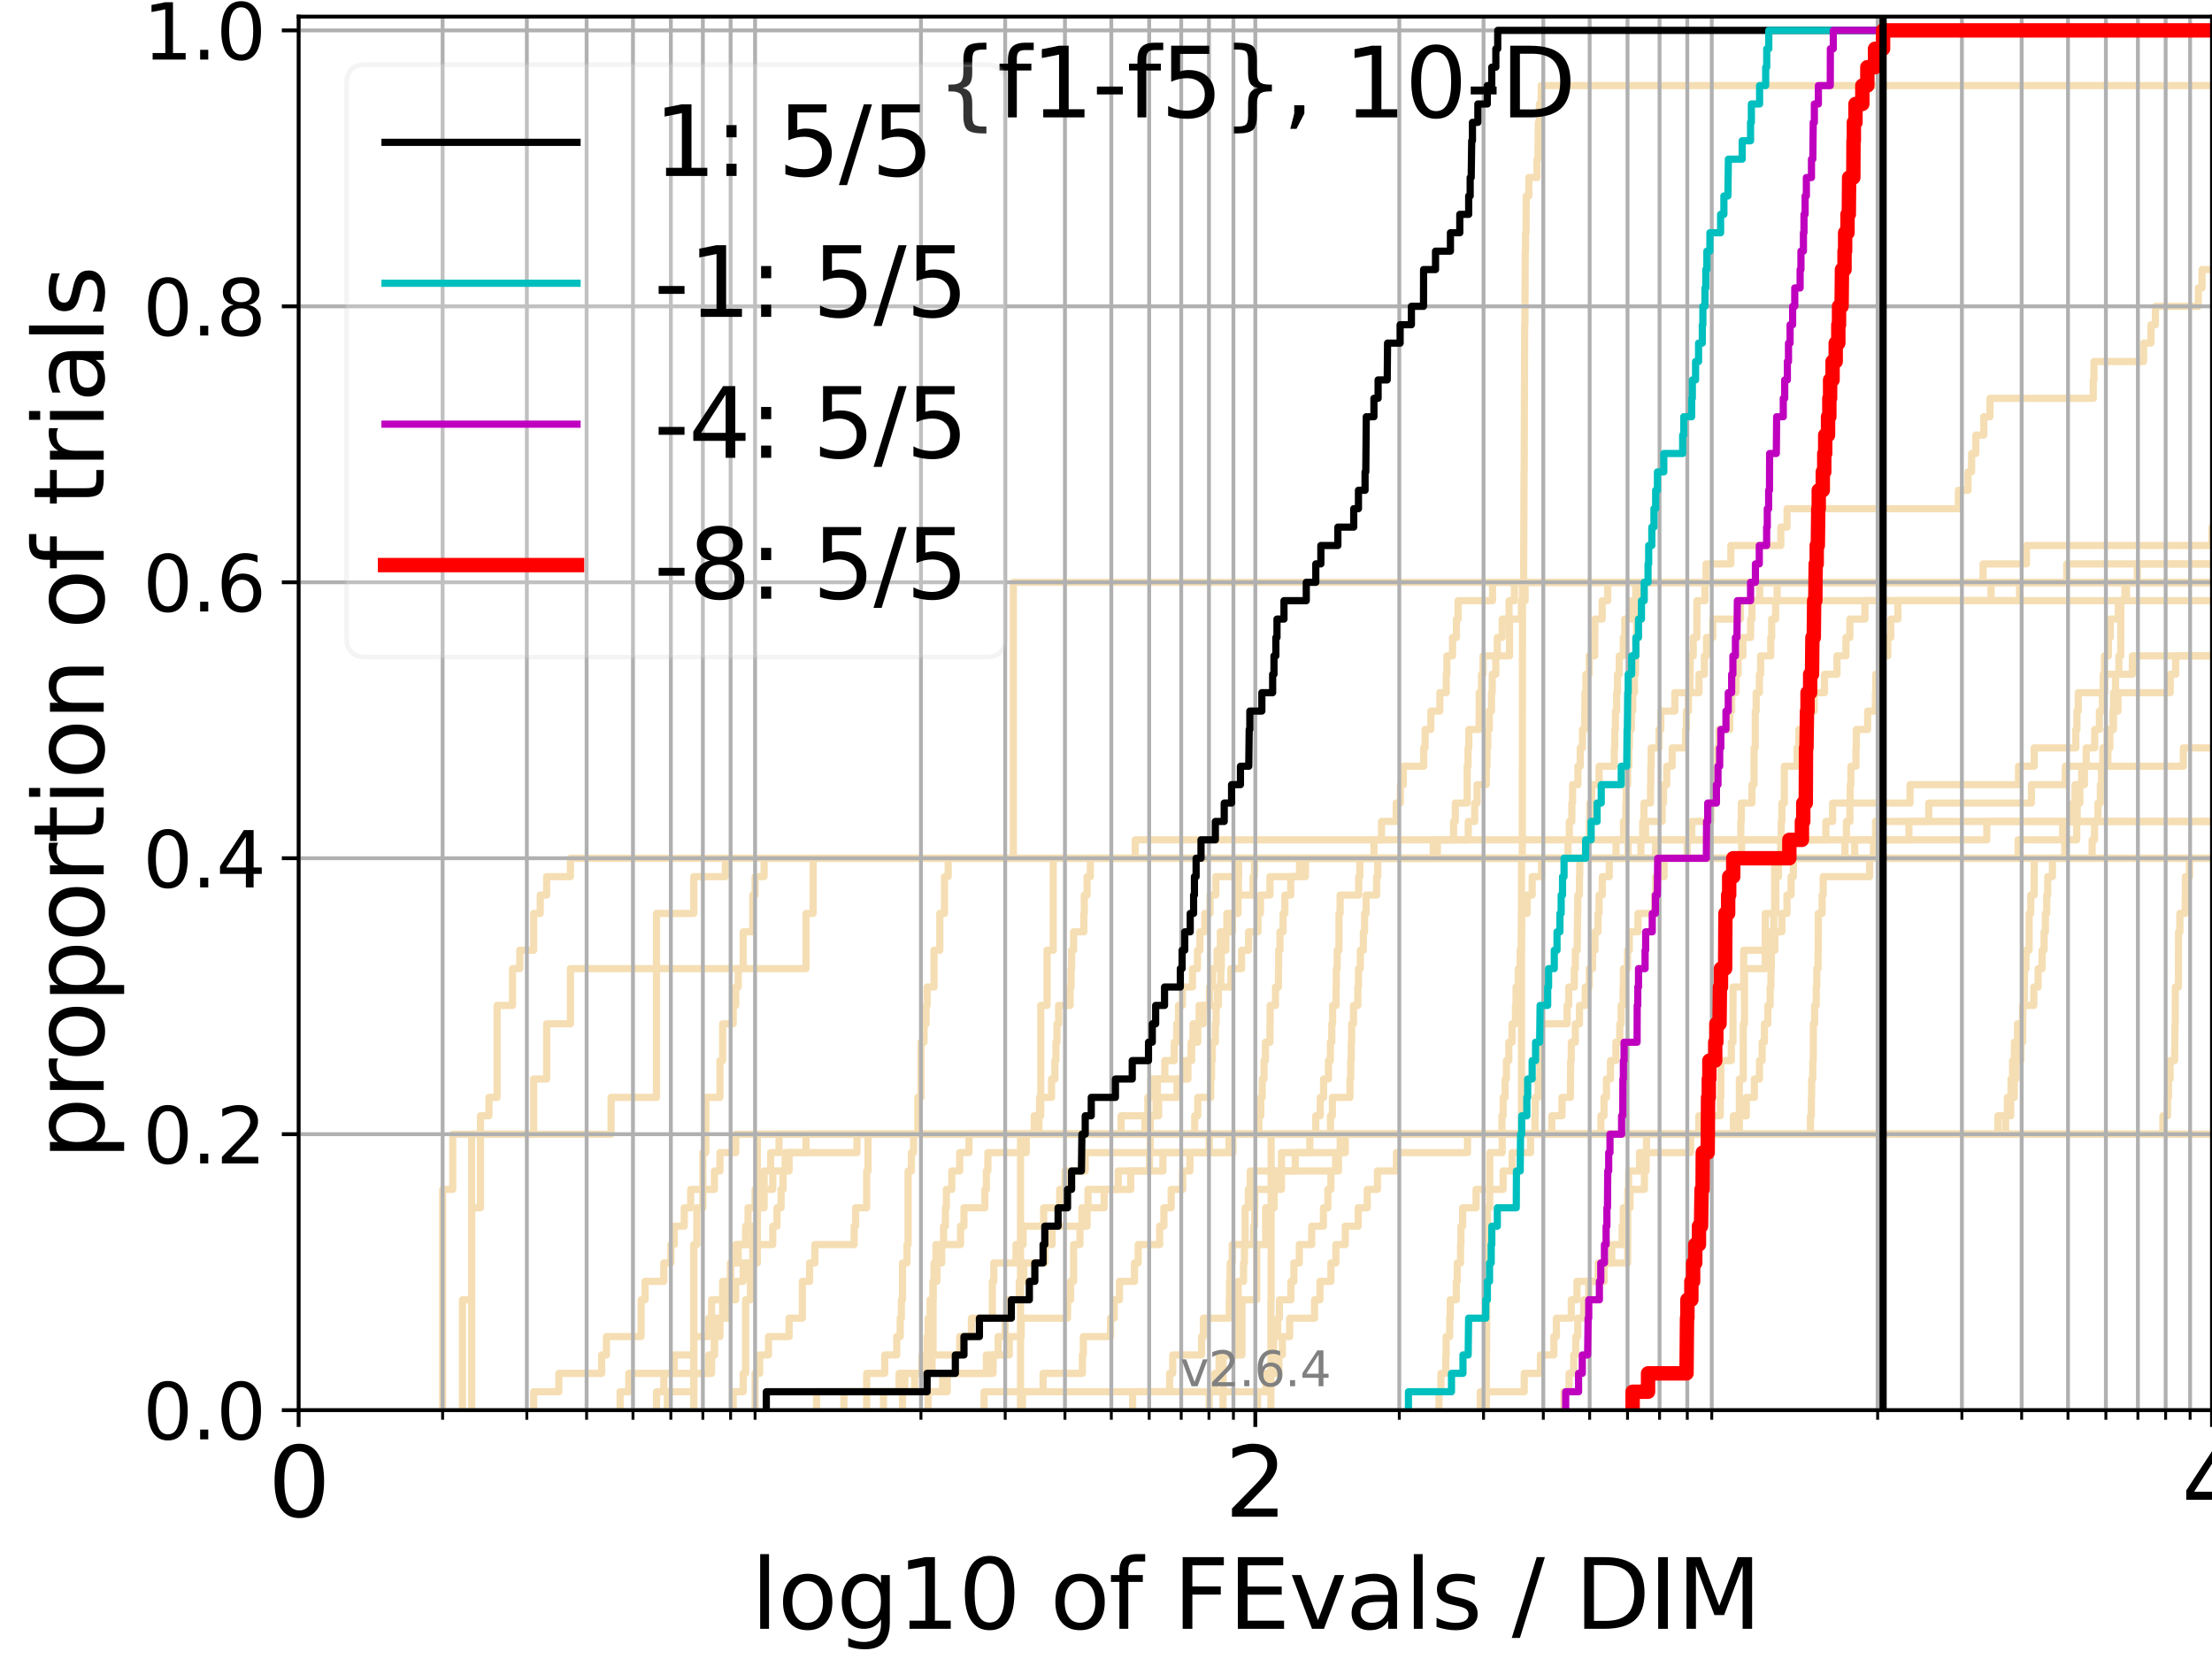 <?xml version="1.0" encoding="utf-8" standalone="no"?>
<!DOCTYPE svg PUBLIC "-//W3C//DTD SVG 1.1//EN"
  "http://www.w3.org/Graphics/SVG/1.1/DTD/svg11.dtd">
<svg xmlns:xlink="http://www.w3.org/1999/xlink" width="460.8pt" height="345.6pt" viewBox="0 0 460.8 345.6" xmlns="http://www.w3.org/2000/svg" version="1.1">
 <defs>
  <style type="text/css">*{stroke-linejoin: round; stroke-linecap: butt}</style>
 </defs>
 <g id="figure_1">
  <g id="patch_1">
   <path d="M 0 345.6 
L 460.8 345.6 
L 460.8 0 
L 0 0 
z
" style="fill: #ffffff"/>
  </g>
  <g id="axes_1">
   <g id="patch_2">
    <path d="M 62.208 293.76 
L 460.8 293.76 
L 460.8 3.456 
L 62.208 3.456 
z
" style="fill: #ffffff"/>
   </g>
   <g id="line2d_1">
    <path d="M 212.597 293.76 
L 212.597 289.928 
L 212.597 289.928 
L 212.597 286.095 
L 212.597 286.095 
L 212.597 282.263 
L 212.597 282.263 
L 212.597 278.43 
L 212.597 278.43 
L 212.597 274.598 
L 212.597 274.598 
L 212.597 270.766 
L 212.597 270.766 
L 212.597 266.933 
L 212.597 266.933 
L 212.597 263.101 
L 212.597 263.101 
L 212.597 259.268 
L 212.597 259.268 
L 212.597 255.436 
L 212.597 255.436 
L 212.597 251.604 
L 212.597 251.604 
L 212.597 247.771 
L 212.597 247.771 
L 212.597 243.939 
L 212.597 243.939 
L 212.597 240.106 
L 212.597 240.106 
L 212.597 236.274 
L 215.449 236.274 
L 215.449 232.442 
L 216.807 232.442 
L 216.807 228.609 
L 216.807 228.609 
L 216.807 224.777 
L 216.807 224.777 
L 216.807 220.944 
L 216.807 220.944 
L 216.807 217.112 
L 216.807 217.112 
L 216.807 213.28 
L 216.807 213.28 
L 216.807 209.447 
L 218.124 209.447 
L 218.124 205.615 
L 218.124 205.615 
L 218.124 201.782 
L 218.124 201.782 
L 218.124 197.95 
L 219.402 197.95 
L 219.402 194.118 
L 219.402 194.118 
L 219.402 190.285 
L 219.402 190.285 
L 219.402 186.453 
L 219.402 186.453 
L 219.402 182.621 
L 219.402 182.621 
L 219.402 178.788 
L 299.427 178.788 
L 299.427 174.956 
L 305.861 174.956 
L 305.861 171.123 
L 307.206 171.123 
L 307.206 167.291 
L 307.7 167.291 
L 307.7 163.459 
L 309.621 163.459 
L 309.621 159.626 
L 309.778 159.626 
L 309.778 155.794 
L 309.933 155.794 
L 309.933 151.961 
L 310.243 151.961 
L 310.243 148.129 
L 310.704 148.129 
L 310.704 144.297 
L 310.856 144.297 
L 310.856 140.464 
L 311.611 140.464 
L 311.611 136.632 
L 311.909 136.632 
L 311.909 132.799 
L 312.936 132.799 
L 312.936 128.967 
L 314.363 128.967 
L 314.363 125.135 
L 315.471 125.135 
L 315.471 121.302 
L 315.471 121.302 
L 315.471 121.302 
L 460.8 121.302 
" clip-path="url(#p9880656cf4)" style="fill: none; stroke: #f5deb3; stroke-width: 1.5; stroke-linecap: square"/>
   </g>
   <g id="line2d_2">
    <path d="M 264.754 293.76 
L 264.754 282.263 
L 264.754 282.263 
L 264.754 270.766 
L 264.795 270.766 
L 264.795 259.268 
L 264.795 259.268 
L 264.795 247.771 
L 264.795 247.771 
L 264.795 236.274 
L 362.339 236.274 
L 362.339 224.777 
L 363.156 224.777 
L 363.156 213.28 
L 363.412 213.28 
L 363.412 201.782 
L 367.743 201.782 
L 367.743 190.285 
L 369.694 190.285 
L 369.694 178.788 
L 369.694 178.788 
L 369.694 178.788 
L 460.8 178.788 
" clip-path="url(#p9880656cf4)" style="fill: none; stroke: #f5deb3; stroke-width: 1.5; stroke-linecap: square"/>
   </g>
   <g id="line2d_3">
    <path d="M 144.525 293.76 
L 144.525 289.928 
L 144.525 289.928 
L 144.525 286.095 
L 144.525 286.095 
L 144.525 282.263 
L 144.525 282.263 
L 144.525 278.43 
L 144.525 278.43 
L 144.525 274.598 
L 144.525 274.598 
L 144.525 270.766 
L 144.525 270.766 
L 144.525 266.933 
L 144.525 266.933 
L 144.525 263.101 
L 144.525 263.101 
L 144.525 259.268 
L 145.166 259.268 
L 145.166 255.436 
L 145.166 255.436 
L 145.166 251.604 
L 146.42 251.604 
L 146.42 247.771 
L 146.42 247.771 
L 146.42 243.939 
L 146.42 243.939 
L 146.42 240.106 
L 147.034 240.106 
L 147.034 236.274 
L 147.034 236.274 
L 147.034 232.442 
L 147.034 232.442 
L 147.034 228.609 
L 149.979 228.609 
L 149.979 224.777 
L 149.979 224.777 
L 149.979 220.944 
L 150.545 220.944 
L 150.545 217.112 
L 150.545 217.112 
L 150.545 213.28 
L 152.737 213.28 
L 152.737 209.447 
L 153.268 209.447 
L 153.268 205.615 
L 153.792 205.615 
L 153.792 201.782 
L 154.823 201.782 
L 154.823 197.95 
L 154.823 197.95 
L 154.823 194.118 
L 156.813 194.118 
L 156.813 190.285 
L 156.813 190.285 
L 156.813 186.453 
L 157.296 186.453 
L 157.296 182.621 
L 159.178 182.621 
L 159.178 178.788 
L 159.178 178.788 
L 159.178 178.788 
L 460.8 178.788 
" clip-path="url(#p9880656cf4)" style="fill: none; stroke: #f5deb3; stroke-width: 1.5; stroke-linecap: square"/>
   </g>
   <g id="line2d_4">
    <path d="M 129.181 293.76 
L 129.181 289.928 
L 130.985 289.928 
L 130.985 286.095 
L 148.236 286.095 
L 148.236 282.263 
L 148.825 282.263 
L 148.825 278.43 
L 149.979 278.43 
L 149.979 274.598 
L 150.545 274.598 
L 150.545 270.766 
L 151.655 270.766 
L 151.655 266.933 
L 152.199 266.933 
L 152.199 263.101 
L 153.792 263.101 
L 153.792 259.268 
L 155.329 259.268 
L 155.329 255.436 
L 155.829 255.436 
L 155.829 251.604 
L 157.296 251.604 
L 157.296 247.771 
L 159.178 247.771 
L 159.178 243.939 
L 160.538 243.939 
L 160.538 240.106 
L 162.287 240.106 
L 162.287 236.274 
L 248.881 236.274 
L 248.881 232.442 
L 249.513 232.442 
L 249.513 228.609 
L 252.224 228.609 
L 252.224 224.777 
L 252.385 224.777 
L 252.385 220.944 
L 252.545 220.944 
L 252.545 217.112 
L 253.179 217.112 
L 253.179 213.28 
L 253.336 213.28 
L 253.336 209.447 
L 253.596 209.447 
L 253.596 205.615 
L 254.318 205.615 
L 254.318 201.782 
L 254.42 201.782 
L 254.42 197.95 
L 255.378 197.95 
L 255.378 194.118 
L 256.752 194.118 
L 256.752 190.285 
L 257.896 190.285 
L 257.896 186.453 
L 257.99 186.453 
L 257.99 182.621 
L 258.036 182.621 
L 258.036 178.788 
L 326.643 178.788 
L 326.643 174.956 
L 326.912 174.956 
L 326.912 171.123 
L 327.443 171.123 
L 327.443 167.291 
L 327.594 167.291 
L 327.594 163.459 
L 328.707 163.459 
L 328.707 159.626 
L 329.199 159.626 
L 329.199 155.794 
L 329.658 155.794 
L 329.658 151.961 
L 330.13 151.961 
L 330.13 148.129 
L 330.166 148.129 
L 330.166 144.297 
L 330.378 144.297 
L 330.378 140.464 
L 331.06 140.464 
L 331.06 136.632 
L 332.198 136.632 
L 332.198 132.799 
L 332.24 132.799 
L 332.24 128.967 
L 333.766 128.967 
L 333.766 125.135 
L 334.924 125.135 
L 334.924 121.302 
L 334.924 121.302 
L 334.924 121.302 
L 460.8 121.302 
" clip-path="url(#p9880656cf4)" style="fill: none; stroke: #f5deb3; stroke-width: 1.5; stroke-linecap: square"/>
   </g>
   <g id="line2d_5">
    <path d="M 299.768 293.76 
L 299.768 289.928 
L 300.178 289.928 
L 300.178 286.095 
L 301.175 286.095 
L 301.175 282.263 
L 301.262 282.263 
L 301.262 278.43 
L 301.998 278.43 
L 301.998 274.598 
L 302.117 274.598 
L 302.117 270.766 
L 303.385 270.766 
L 303.385 266.933 
L 303.565 266.933 
L 303.565 263.101 
L 304.264 263.101 
L 304.264 259.268 
L 304.344 259.268 
L 304.344 255.436 
L 304.696 255.436 
L 304.696 251.604 
L 307.491 251.604 
L 307.491 247.771 
L 313.12 247.771 
L 313.12 243.939 
L 315.009 243.939 
L 315.009 240.106 
L 318.843 240.106 
L 318.843 236.274 
L 377.151 236.274 
L 377.151 232.442 
L 377.339 232.442 
L 377.339 228.609 
L 377.396 228.609 
L 377.396 224.777 
L 377.636 224.777 
L 377.636 220.944 
L 377.742 220.944 
L 377.742 217.112 
L 377.748 217.112 
L 377.748 213.28 
L 378.022 213.28 
L 378.022 209.447 
L 378.354 209.447 
L 378.354 205.615 
L 378.462 205.615 
L 378.462 201.782 
L 378.734 201.782 
L 378.734 197.95 
L 378.768 197.95 
L 378.768 194.118 
L 378.78 194.118 
L 378.78 190.285 
L 379.579 190.285 
L 379.579 186.453 
L 379.804 186.453 
L 379.804 182.621 
L 389.472 182.621 
L 389.472 178.788 
L 390.273 178.788 
L 390.273 174.956 
L 390.705 174.956 
L 390.705 171.123 
L 390.705 171.123 
L 390.705 171.123 
L 460.8 171.123 
" clip-path="url(#p9880656cf4)" style="fill: none; stroke: #f5deb3; stroke-width: 1.5; stroke-linecap: square"/>
   </g>
   <g id="line2d_6"/>
   <g id="line2d_7">
    <path d="M 180.542 293.76 
L 180.542 289.928 
L 190.535 289.928 
L 190.535 286.095 
L 193.132 286.095 
L 193.132 282.263 
L 193.132 282.263 
L 193.132 278.43 
L 193.342 278.43 
L 193.342 274.598 
L 193.758 274.598 
L 193.758 270.766 
L 194.375 270.766 
L 194.375 266.933 
L 195.184 266.933 
L 195.184 263.101 
L 196.174 263.101 
L 196.174 259.268 
L 196.564 259.268 
L 196.564 255.436 
L 196.95 255.436 
L 196.95 251.604 
L 197.142 251.604 
L 197.142 247.771 
L 198.276 247.771 
L 198.276 243.939 
L 199.923 243.939 
L 199.923 240.106 
L 201.855 240.106 
L 201.855 236.274 
L 277.164 236.274 
L 277.164 232.442 
L 277.554 232.442 
L 277.554 228.609 
L 281.218 228.609 
L 281.218 224.777 
L 281.382 224.777 
L 281.382 220.944 
L 281.491 220.944 
L 281.491 217.112 
L 281.573 217.112 
L 281.573 213.28 
L 281.952 213.28 
L 281.952 209.447 
L 282.86 209.447 
L 282.86 205.615 
L 282.992 205.615 
L 282.992 201.782 
L 283.385 201.782 
L 283.385 197.95 
L 284.007 197.95 
L 284.007 194.118 
L 284.264 194.118 
L 284.264 190.285 
L 284.595 190.285 
L 284.595 186.453 
L 286.773 186.453 
L 286.773 182.621 
L 287.013 182.621 
L 287.013 178.788 
L 341.825 178.788 
L 341.825 174.956 
L 342.209 174.956 
L 342.209 171.123 
L 342.463 171.123 
L 342.463 167.291 
L 343.834 167.291 
L 343.834 163.459 
L 343.892 163.459 
L 343.892 159.626 
L 343.969 159.626 
L 343.969 155.794 
L 345.611 155.794 
L 345.611 151.961 
L 345.981 151.961 
L 345.981 148.129 
L 348.898 148.129 
L 348.898 144.297 
L 353.935 144.297 
L 353.935 140.464 
L 355.056 140.464 
L 355.056 136.632 
L 355.492 136.632 
L 355.492 132.799 
L 356.799 132.799 
L 356.799 128.967 
L 362.561 128.967 
L 362.561 125.135 
L 420.706 125.135 
L 420.706 121.302 
L 461.8 121.302 
" clip-path="url(#p9880656cf4)" style="fill: none; stroke: #f5deb3; stroke-width: 1.5; stroke-linecap: square"/>
   </g>
   <g id="line2d_8">
    <path d="M 325.799 293.76 
L 325.799 289.928 
L 326.864 289.928 
L 326.864 286.095 
L 327.828 286.095 
L 327.828 282.263 
L 328.256 282.263 
L 328.256 278.43 
L 328.67 278.43 
L 328.67 274.598 
L 329.917 274.598 
L 329.917 270.766 
L 330.982 270.766 
L 330.982 266.933 
L 334.188 266.933 
L 334.188 263.101 
L 339.067 263.101 
L 339.096 247.771 
L 339.275 247.771 
L 339.275 243.939 
L 341.533 243.939 
L 341.533 240.106 
L 342.993 240.106 
L 342.993 236.274 
L 450.565 236.274 
L 450.565 232.442 
L 451.537 232.442 
L 451.537 228.609 
L 451.738 228.609 
L 451.738 224.777 
L 452.065 224.777 
L 452.065 220.944 
L 453.022 220.944 
L 453.087 213.28 
L 453.143 213.28 
L 453.157 205.615 
L 453.803 205.615 
L 453.836 194.118 
L 454.108 194.118 
L 454.108 190.285 
L 455.202 190.285 
L 455.259 182.621 
L 456.13 182.621 
L 456.13 178.788 
L 461.8 178.788 
L 461.8 178.788 
" clip-path="url(#p9880656cf4)" style="fill: none; stroke: #f5deb3; stroke-width: 1.5; stroke-linecap: square"/>
   </g>
   <g id="line2d_9">
    <path d="M 157.296 293.76 
L 157.296 289.928 
L 157.296 289.928 
L 157.296 286.095 
L 158.248 286.095 
L 158.248 282.263 
L 160.089 282.263 
L 160.089 278.43 
L 164.378 278.43 
L 164.378 274.598 
L 167.145 274.598 
L 167.145 270.766 
L 167.145 270.766 
L 167.145 266.933 
L 168.651 266.933 
L 168.651 263.101 
L 169.746 263.101 
L 169.746 259.268 
L 177.936 259.268 
L 177.936 255.436 
L 178.233 255.436 
L 178.233 251.604 
L 180.542 251.604 
L 180.542 247.771 
L 180.542 247.771 
L 180.542 243.939 
L 180.822 243.939 
L 180.822 240.106 
L 180.822 240.106 
L 180.822 236.274 
L 274.105 236.274 
L 274.105 232.442 
L 275.033 232.442 
L 275.033 228.609 
L 275.724 228.609 
L 275.724 224.777 
L 276.74 224.777 
L 276.74 220.944 
L 277.134 220.944 
L 277.134 217.112 
L 277.435 217.112 
L 277.435 213.28 
L 277.614 213.28 
L 277.614 209.447 
L 278.324 209.447 
L 278.324 205.615 
L 278.382 205.615 
L 278.382 201.782 
L 278.558 201.782 
L 278.558 197.95 
L 278.936 197.95 
L 278.936 194.118 
L 278.936 194.118 
L 278.936 190.285 
L 279.166 190.285 
L 279.166 186.453 
L 283.045 186.453 
L 283.045 182.621 
L 283.281 182.621 
L 283.281 178.788 
L 336.643 178.788 
L 336.643 174.956 
L 338.215 174.956 
L 338.215 171.123 
L 338.698 171.123 
L 338.698 167.291 
L 338.785 167.291 
L 338.785 163.459 
L 339.074 163.459 
L 339.074 159.626 
L 339.304 159.626 
L 339.304 155.794 
L 339.426 155.794 
L 339.426 151.961 
L 339.846 151.961 
L 339.846 148.129 
L 340.121 148.129 
L 340.121 144.297 
L 340.471 144.297 
L 340.471 140.464 
L 340.701 140.464 
L 340.701 136.632 
L 340.833 136.632 
L 340.833 132.799 
L 340.943 132.799 
L 340.943 128.967 
L 341.205 128.967 
L 341.205 125.135 
L 341.472 125.135 
L 341.472 121.302 
L 461.8 121.302 
" clip-path="url(#p9880656cf4)" style="fill: none; stroke: #f5deb3; stroke-width: 1.5; stroke-linecap: square"/>
   </g>
   <g id="line2d_10">
    <path d="M 175.795 293.76 
L 175.795 289.928 
L 187.293 289.928 
L 187.293 286.095 
L 192.069 286.095 
L 192.069 282.263 
L 199.923 282.263 
L 199.923 278.43 
L 202.367 278.43 
L 202.367 274.598 
L 206.722 274.598 
L 206.722 266.933 
L 207.028 266.933 
L 207.028 263.101 
L 211.649 263.101 
L 211.649 259.268 
L 213.13 259.268 
L 213.13 255.436 
L 217.41 255.436 
L 217.41 251.604 
L 220.754 251.604 
L 220.754 247.771 
L 221.85 247.771 
L 221.85 243.939 
L 226.073 243.939 
L 226.073 240.106 
L 239.613 240.106 
L 239.613 236.274 
L 461.8 236.274 
L 461.8 236.274 
" clip-path="url(#p9880656cf4)" style="fill: none; stroke: #f5deb3; stroke-width: 1.5; stroke-linecap: square"/>
   </g>
   <g id="line2d_11">
    <path d="M 111.171 293.76 
L 111.171 289.928 
L 116.423 289.928 
L 116.423 286.095 
L 125.332 286.095 
L 125.332 282.263 
L 126.327 282.263 
L 126.327 278.43 
L 133.556 278.43 
L 133.556 274.598 
L 133.556 274.598 
L 133.556 270.766 
L 134.381 270.766 
L 134.381 266.933 
L 138.282 266.933 
L 138.282 263.101 
L 139.749 263.101 
L 139.749 259.268 
L 140.465 259.268 
L 140.465 255.436 
L 142.542 255.436 
L 142.542 251.604 
L 143.874 251.604 
L 143.874 247.771 
L 148.825 247.771 
L 148.825 243.939 
L 149.979 243.939 
L 149.979 240.106 
L 153.268 240.106 
L 153.268 236.274 
L 238.523 236.274 
L 238.523 232.442 
L 240.816 232.442 
L 240.816 228.609 
L 241.095 228.609 
L 241.095 224.777 
L 242.661 224.777 
L 242.661 220.944 
L 244.623 220.944 
L 244.623 217.112 
L 245.131 217.112 
L 245.131 213.28 
L 245.508 213.28 
L 245.508 209.447 
L 246.315 209.447 
L 246.315 205.615 
L 248.415 205.615 
L 248.415 201.782 
L 249.456 201.782 
L 249.456 197.95 
L 249.968 197.95 
L 249.968 194.118 
L 250.973 194.118 
L 250.973 190.285 
L 252.063 190.285 
L 252.063 186.453 
L 253.284 186.453 
L 253.284 182.621 
L 257.801 182.621 
L 257.801 178.788 
L 257.801 178.788 
L 257.801 178.788 
L 460.8 178.788 
" clip-path="url(#p9880656cf4)" style="fill: none; stroke: #f5deb3; stroke-width: 1.5; stroke-linecap: square"/>
   </g>
   <g id="line2d_12">
    <path d="M 98.253 293.76 
L 98.253 289.928 
L 98.253 289.928 
L 98.253 286.095 
L 98.253 286.095 
L 98.253 282.263 
L 98.253 282.263 
L 98.253 278.43 
L 98.253 278.43 
L 98.253 274.598 
L 98.253 274.598 
L 98.253 270.766 
L 98.253 270.766 
L 98.253 266.933 
L 98.253 266.933 
L 98.253 263.101 
L 98.253 263.101 
L 98.253 259.268 
L 98.253 259.268 
L 98.253 255.436 
L 98.253 255.436 
L 98.253 251.604 
L 98.253 251.604 
L 98.253 247.771 
L 98.253 247.771 
L 98.253 243.939 
L 98.253 243.939 
L 98.253 240.106 
L 98.253 240.106 
L 98.253 236.274 
L 127.299 236.274 
L 127.299 232.442 
L 127.299 232.442 
L 127.299 228.609 
L 136.763 228.609 
L 136.763 224.777 
L 136.763 224.777 
L 136.763 220.944 
L 136.763 220.944 
L 136.763 217.112 
L 136.763 217.112 
L 136.763 213.28 
L 136.763 213.28 
L 136.763 209.447 
L 136.763 209.447 
L 136.763 205.615 
L 136.763 205.615 
L 136.763 201.782 
L 136.763 201.782 
L 136.763 197.95 
L 136.763 197.95 
L 136.763 194.118 
L 136.763 194.118 
L 136.763 190.285 
L 144.525 190.285 
L 144.525 186.453 
L 144.525 186.453 
L 144.525 182.621 
L 151.103 182.621 
L 151.103 178.788 
L 298.572 178.788 
L 298.572 174.956 
L 302.805 174.956 
L 302.805 171.123 
L 303.17 171.123 
L 303.17 167.291 
L 305.643 167.291 
L 305.643 163.459 
L 305.643 163.459 
L 305.643 159.626 
L 305.814 159.626 
L 305.814 155.794 
L 305.985 155.794 
L 305.985 151.961 
L 308.13 151.961 
L 308.13 148.129 
L 308.144 148.129 
L 308.144 144.297 
L 308.628 144.297 
L 308.628 140.464 
L 308.947 140.464 
L 308.947 136.632 
L 314.465 136.632 
L 314.465 132.799 
L 314.465 132.799 
L 314.465 128.967 
L 316.914 128.967 
L 316.914 125.135 
L 317.701 125.135 
L 317.701 121.302 
L 317.701 121.302 
L 317.701 121.302 
L 460.8 121.302 
" clip-path="url(#p9880656cf4)" style="fill: none; stroke: #f5deb3; stroke-width: 1.5; stroke-linecap: square"/>
   </g>
   <g id="line2d_13">
    <path d="M 254.775 293.76 
L 254.775 289.928 
L 254.775 289.928 
L 254.775 286.095 
L 254.775 286.095 
L 254.775 282.263 
L 258.734 282.263 
L 258.734 278.43 
L 258.734 278.43 
L 258.734 274.598 
L 258.734 274.598 
L 258.734 270.766 
L 261.806 270.766 
L 261.806 266.933 
L 261.806 266.933 
L 261.806 263.101 
L 261.806 263.101 
L 261.806 259.268 
L 263.657 259.268 
L 263.657 255.436 
L 263.657 255.436 
L 263.657 251.604 
L 265.432 251.604 
L 265.432 247.771 
L 266.946 247.771 
L 266.946 243.939 
L 266.946 243.939 
L 266.946 240.106 
L 272.858 240.106 
L 272.858 236.274 
L 353.899 236.274 
L 353.899 232.442 
L 358.373 232.442 
L 358.373 228.609 
L 358.479 228.609 
L 358.479 224.777 
L 358.479 224.777 
L 358.479 220.944 
L 360.669 220.944 
L 360.669 217.112 
L 361.013 217.112 
L 361.013 213.28 
L 361.013 213.28 
L 361.013 209.447 
L 361.018 209.447 
L 361.018 205.615 
L 363.247 205.615 
L 363.247 201.782 
L 363.247 201.782 
L 363.247 197.95 
L 368.764 197.95 
L 368.764 194.118 
L 369.512 194.118 
L 369.512 190.285 
L 369.935 190.285 
L 369.935 186.453 
L 369.935 186.453 
L 369.935 182.621 
L 370.496 182.621 
L 370.496 178.788 
L 370.944 178.788 
L 370.944 174.956 
L 371.057 174.956 
L 371.057 171.123 
L 371.195 171.123 
L 371.195 167.291 
L 371.71 167.291 
L 371.71 163.459 
L 371.71 163.459 
L 371.71 159.626 
L 374.367 159.626 
L 374.367 155.794 
L 374.732 155.794 
L 374.732 151.961 
L 375.969 151.961 
L 375.969 148.129 
L 377.916 148.129 
L 377.916 144.297 
L 380.079 144.297 
L 380.079 140.464 
L 382.677 140.464 
L 382.677 136.632 
L 384.541 136.632 
L 384.541 132.799 
L 385.363 132.799 
L 385.363 128.967 
L 388.497 128.967 
L 388.497 125.135 
L 388.497 125.135 
L 388.497 125.135 
L 460.8 125.135 
" clip-path="url(#p9880656cf4)" style="fill: none; stroke: #f5deb3; stroke-width: 1.5; stroke-linecap: square"/>
   </g>
   <g id="line2d_14">
    <path d="M 152.737 293.76 
L 152.737 289.928 
L 154.823 289.928 
L 154.823 286.095 
L 155.329 286.095 
L 155.329 282.263 
L 155.329 282.263 
L 155.329 278.43 
L 155.329 278.43 
L 155.329 274.598 
L 155.329 274.598 
L 155.329 270.766 
L 156.324 270.766 
L 156.324 266.933 
L 156.324 266.933 
L 156.324 263.101 
L 156.813 263.101 
L 156.813 259.268 
L 156.813 259.268 
L 156.813 255.436 
L 157.775 255.436 
L 157.775 251.604 
L 157.775 251.604 
L 157.775 247.771 
L 157.775 247.771 
L 157.775 243.939 
L 157.775 243.939 
L 157.775 240.106 
L 157.775 240.106 
L 157.775 236.274 
L 216.441 236.274 
L 216.441 232.442 
L 216.563 232.442 
L 216.563 228.609 
L 219.057 228.609 
L 219.057 224.777 
L 219.744 224.777 
L 219.744 220.944 
L 219.971 220.944 
L 219.971 217.112 
L 220.196 217.112 
L 220.196 213.28 
L 220.532 213.28 
L 220.532 209.447 
L 222.919 209.447 
L 222.919 205.615 
L 223.129 205.615 
L 223.129 201.782 
L 223.234 201.782 
L 223.234 197.95 
L 223.651 197.95 
L 223.651 194.118 
L 225.778 194.118 
L 225.778 190.285 
L 225.876 190.285 
L 225.876 186.453 
L 226.464 186.453 
L 226.464 182.621 
L 227.139 182.621 
L 227.139 178.788 
L 236.489 178.788 
L 236.489 174.956 
L 397.66 174.956 
L 397.66 171.123 
L 401.785 171.123 
L 401.785 167.291 
L 423.18 167.291 
L 423.18 163.459 
L 430.238 163.459 
L 430.238 159.626 
L 454.834 159.626 
L 454.834 155.794 
L 454.834 155.794 
L 454.834 155.794 
L 460.8 155.794 
" clip-path="url(#p9880656cf4)" style="fill: none; stroke: #f5deb3; stroke-width: 1.5; stroke-linecap: square"/>
   </g>
   <g id="line2d_15">
    <path clip-path="url(#p9880656cf4)" style="fill: none; stroke: #f5deb3; stroke-width: 1.5; stroke-linecap: square"/>
   </g>
   <g id="line2d_16">
    <path d="M 261.977 293.76 
L 261.977 289.928 
L 263.903 289.928 
L 263.903 286.095 
L 264.915 286.095 
L 264.915 282.263 
L 265.313 282.263 
L 265.313 278.43 
L 266.176 278.43 
L 266.176 274.598 
L 266.524 274.598 
L 266.524 270.766 
L 268.923 270.766 
L 268.923 266.933 
L 269.538 266.933 
L 269.538 263.101 
L 270.673 263.101 
L 270.673 259.268 
L 273.256 259.268 
L 273.256 255.436 
L 275.693 255.436 
L 275.693 251.604 
L 276.618 251.604 
L 276.618 247.771 
L 277.254 247.771 
L 277.254 243.939 
L 278.236 243.939 
L 278.236 240.106 
L 280.106 240.106 
L 280.106 236.274 
L 323.268 236.274 
L 323.268 232.442 
L 325.396 232.442 
L 325.396 228.609 
L 327.14 228.609 
L 327.197 220.944 
L 327.32 220.944 
L 327.32 217.112 
L 328.163 217.112 
L 328.163 213.28 
L 329.035 213.28 
L 329.035 209.447 
L 330.236 209.447 
L 330.236 205.615 
L 331.077 205.615 
L 331.077 201.782 
L 331.757 201.782 
L 331.757 197.95 
L 332.266 197.95 
L 332.266 194.118 
L 332.894 194.118 
L 332.894 190.285 
L 333.118 190.285 
L 333.118 186.453 
L 333.783 186.453 
L 333.783 182.621 
L 335.24 182.621 
L 335.24 178.788 
L 339.16 178.788 
L 339.16 174.956 
L 342.795 174.956 
L 342.795 171.123 
L 346.251 171.123 
L 346.251 167.291 
L 346.531 167.291 
L 346.531 163.459 
L 347.217 163.459 
L 347.217 159.626 
L 348.349 159.626 
L 348.349 155.794 
L 351.142 155.794 
L 351.142 151.961 
L 351.3 151.961 
L 351.3 148.129 
L 351.738 148.129 
L 351.738 144.297 
L 352.065 144.297 
L 352.107 136.632 
L 352.732 136.632 
L 352.732 132.799 
L 353.483 132.799 
L 353.509 125.135 
L 355.19 125.135 
L 355.19 121.302 
L 355.403 121.302 
L 355.403 117.47 
L 360.568 117.47 
L 360.568 113.637 
L 370.978 113.637 
L 370.978 109.805 
L 372.276 109.805 
L 372.276 105.973 
L 407.969 105.973 
L 407.969 102.14 
L 409.984 102.14 
L 409.984 98.308 
L 410.722 98.308 
L 410.722 94.475 
L 411.595 94.475 
L 411.595 90.643 
L 413.267 90.643 
L 413.267 86.811 
L 414.546 86.811 
L 414.546 82.978 
L 436.068 82.978 
L 436.068 79.146 
L 436.208 79.146 
L 436.208 75.313 
L 446.549 75.313 
L 446.549 71.481 
L 448.093 71.481 
L 448.093 67.649 
L 449.01 67.649 
L 449.01 63.816 
L 457.953 63.816 
L 457.953 59.984 
L 458.721 59.984 
L 458.721 56.151 
L 461.8 56.151 
L 461.8 56.151 
" clip-path="url(#p9880656cf4)" style="fill: none; stroke: #f5deb3; stroke-width: 1.5; stroke-linecap: square"/>
   </g>
   <g id="line2d_17">
    <path d="M 205.001 293.76 
L 205.001 289.928 
L 263.698 289.928 
L 263.698 286.095 
L 266.408 286.095 
L 266.408 282.263 
L 267.136 282.263 
L 267.136 278.43 
L 268.667 278.43 
L 268.667 274.598 
L 273.846 274.598 
L 273.846 270.766 
L 274.97 270.766 
L 274.97 266.933 
L 277.254 266.933 
L 277.254 263.101 
L 278.294 263.101 
L 278.294 259.268 
L 280.246 259.268 
L 280.246 255.436 
L 282.939 255.436 
L 282.939 251.604 
L 284.823 251.604 
L 284.823 247.771 
L 286.941 247.771 
L 286.941 243.939 
L 290.913 243.939 
L 290.913 240.106 
L 305.705 240.106 
L 305.705 236.274 
L 416.204 236.274 
L 416.204 232.442 
L 418.87 232.442 
L 418.87 228.609 
L 418.931 228.609 
L 418.931 224.777 
L 419.261 224.777 
L 419.261 220.944 
L 419.635 220.944 
L 419.635 217.112 
L 420.281 217.112 
L 420.281 213.28 
L 421.35 213.28 
L 421.35 209.447 
L 423.682 209.447 
L 423.682 205.615 
L 424.573 205.615 
L 424.573 201.782 
L 425.41 201.782 
L 425.41 197.95 
L 425.814 197.95 
L 425.814 194.118 
L 426.09 194.118 
L 426.09 190.285 
L 426.372 190.285 
L 426.372 186.453 
L 426.58 186.453 
L 426.58 182.621 
L 427.553 182.621 
L 427.553 178.788 
L 430.124 178.788 
L 430.124 174.956 
L 432.62 174.956 
L 432.62 171.123 
L 432.717 171.123 
L 432.717 167.291 
L 433.272 167.291 
L 433.272 163.459 
L 434.228 163.459 
L 434.228 159.626 
L 434.591 159.626 
L 434.591 155.794 
L 436.366 155.794 
L 436.366 151.961 
L 437.343 151.961 
L 437.343 148.129 
L 437.972 148.129 
L 437.972 144.297 
L 438.131 144.297 
L 438.131 140.464 
L 438.385 140.464 
L 438.385 136.632 
L 439.219 136.632 
L 439.219 132.799 
L 439.619 132.799 
L 439.619 128.967 
L 441.285 128.967 
L 441.285 125.135 
L 442.985 125.135 
L 442.985 121.302 
L 442.985 121.302 
L 442.985 121.302 
L 460.8 121.302 
" clip-path="url(#p9880656cf4)" style="fill: none; stroke: #f5deb3; stroke-width: 1.5; stroke-linecap: square"/>
   </g>
   <g id="line2d_18">
    <path d="M 96.33 293.76 
L 96.33 289.928 
L 96.33 289.928 
L 96.33 286.095 
L 96.33 286.095 
L 96.33 282.263 
L 96.33 282.263 
L 96.33 278.43 
L 96.33 278.43 
L 96.33 274.598 
L 96.33 274.598 
L 96.33 270.766 
L 98.253 270.766 
L 98.253 266.933 
L 98.253 266.933 
L 98.253 263.101 
L 98.253 263.101 
L 98.253 259.268 
L 98.253 259.268 
L 98.253 255.436 
L 98.253 255.436 
L 98.253 251.604 
L 100.095 251.604 
L 100.095 247.771 
L 100.095 247.771 
L 100.095 243.939 
L 100.095 243.939 
L 100.095 240.106 
L 100.095 240.106 
L 100.095 236.274 
L 100.095 236.274 
L 100.095 232.442 
L 101.862 232.442 
L 101.862 228.609 
L 103.559 228.609 
L 103.559 224.777 
L 103.559 224.777 
L 103.559 220.944 
L 103.559 220.944 
L 103.559 217.112 
L 103.559 217.112 
L 103.559 213.28 
L 103.559 213.28 
L 103.559 209.447 
L 106.766 209.447 
L 106.766 205.615 
L 106.766 205.615 
L 106.766 201.782 
L 108.285 201.782 
L 108.285 197.95 
L 111.171 197.95 
L 111.171 194.118 
L 111.171 194.118 
L 111.171 190.285 
L 112.545 190.285 
L 112.545 186.453 
L 113.877 186.453 
L 113.877 182.621 
L 118.828 182.621 
L 118.828 178.788 
L 420.412 178.788 
L 420.412 174.956 
L 429.682 174.956 
L 429.682 171.123 
L 431.879 171.123 
L 431.879 167.291 
L 432.251 167.291 
L 432.251 163.459 
L 433.653 163.459 
L 433.653 159.626 
L 439.114 159.626 
L 439.114 155.794 
L 439.523 155.794 
L 439.523 151.961 
L 440.179 151.961 
L 440.179 148.129 
L 441.216 148.129 
L 441.216 144.297 
L 452.103 144.297 
L 452.103 140.464 
L 453.236 140.464 
L 453.236 136.632 
L 461.8 136.632 
" clip-path="url(#p9880656cf4)" style="fill: none; stroke: #f5deb3; stroke-width: 1.5; stroke-linecap: square"/>
   </g>
   <g id="line2d_19">
    <path d="M 308.365 293.76 
L 308.365 289.928 
L 317.524 289.928 
L 317.524 286.095 
L 320.899 286.095 
L 320.899 282.263 
L 323.702 282.263 
L 323.702 278.43 
L 324.223 278.43 
L 324.223 274.598 
L 327.33 274.598 
L 327.33 270.766 
L 328.514 270.766 
L 328.514 266.933 
L 332.927 266.933 
L 332.927 263.101 
L 335.765 263.101 
L 335.765 259.268 
L 337.92 259.268 
L 337.92 255.436 
L 338.149 255.436 
L 338.149 251.604 
L 339.561 251.604 
L 339.561 247.771 
L 342.562 247.771 
L 342.562 243.939 
L 342.92 243.939 
L 342.92 240.106 
L 352.182 240.106 
L 352.182 236.274 
L 417.8 236.274 
L 417.8 232.442 
L 418.174 232.442 
L 418.174 228.609 
L 419.604 228.609 
L 419.604 224.777 
L 419.968 224.777 
L 419.968 220.944 
L 421.004 220.944 
L 421.004 217.112 
L 421.349 217.112 
L 421.403 209.447 
L 421.679 209.447 
L 421.74 201.782 
L 422.042 201.782 
L 422.042 197.95 
L 422.7 197.95 
L 422.712 190.285 
L 423.046 190.285 
L 423.046 186.453 
L 423.746 186.453 
L 423.754 178.788 
L 435.832 178.788 
L 435.832 174.956 
L 436.328 174.956 
L 436.328 171.123 
L 437.043 171.123 
L 437.043 167.291 
L 437.54 167.291 
L 437.54 163.459 
L 437.784 163.459 
L 437.784 159.626 
L 438.055 159.626 
L 438.055 155.794 
L 438.916 155.794 
L 438.916 151.961 
L 440.27 151.961 
L 440.298 144.297 
L 440.702 144.297 
L 440.702 140.464 
L 441.4 140.464 
L 441.4 136.632 
L 441.789 136.632 
L 441.812 125.135 
L 442.677 125.135 
L 442.677 121.302 
L 461.8 121.302 
L 461.8 121.302 
" clip-path="url(#p9880656cf4)" style="fill: none; stroke: #f5deb3; stroke-width: 1.5; stroke-linecap: square"/>
   </g>
   <g id="line2d_20">
    <path d="M 136.763 293.76 
L 136.763 289.928 
L 138.282 289.928 
L 138.282 286.095 
L 140.465 286.095 
L 140.465 282.263 
L 144.525 282.263 
L 144.525 278.43 
L 147.639 278.43 
L 147.639 274.598 
L 148.236 274.598 
L 148.236 270.766 
L 150.545 270.766 
L 150.545 266.933 
L 152.199 266.933 
L 152.199 263.101 
L 153.268 263.101 
L 153.268 259.268 
L 160.982 259.268 
L 160.982 255.436 
L 161.856 255.436 
L 161.856 251.604 
L 162.713 251.604 
L 162.713 247.771 
L 163.135 247.771 
L 163.135 243.939 
L 163.553 243.939 
L 163.553 240.106 
L 167.904 240.106 
L 167.904 236.274 
L 233.536 236.274 
L 233.536 232.442 
L 239.108 232.442 
L 239.108 228.609 
L 239.756 228.609 
L 239.756 224.777 
L 247.467 224.777 
L 247.467 220.944 
L 248.239 220.944 
L 248.239 217.112 
L 248.532 217.112 
L 248.532 213.28 
L 249.798 213.28 
L 249.798 209.447 
L 253.804 209.447 
L 253.804 205.615 
L 256.412 205.615 
L 256.412 201.782 
L 258.642 201.782 
L 258.642 197.95 
L 260.097 197.95 
L 260.097 194.118 
L 262.063 194.118 
L 262.063 190.285 
L 262.573 190.285 
L 262.573 186.453 
L 264.553 186.453 
L 264.553 182.621 
L 271.95 182.621 
L 271.95 178.788 
L 362.808 178.788 
L 362.808 174.956 
L 380.366 174.956 
L 380.366 171.123 
L 381.754 171.123 
L 381.754 167.291 
L 397.892 167.291 
L 397.892 163.459 
L 420.492 163.459 
L 420.492 159.626 
L 423.761 159.626 
L 423.761 155.794 
L 432.428 155.794 
L 432.428 151.961 
L 432.661 151.961 
L 432.661 148.129 
L 432.94 148.129 
L 432.94 144.297 
L 438.473 144.297 
L 438.473 140.464 
L 444.206 140.464 
L 444.206 136.632 
L 461.8 136.632 
" clip-path="url(#p9880656cf4)" style="fill: none; stroke: #f5deb3; stroke-width: 1.5; stroke-linecap: square"/>
   </g>
   <g id="line2d_21">
    <path d="M 309.621 293.76 
L 309.721 270.766 
L 309.735 270.766 
L 309.778 255.436 
L 309.849 255.436 
L 309.849 251.604 
L 310.327 251.604 
L 310.355 240.106 
L 312.936 240.106 
L 312.936 236.274 
L 316.95 236.274 
L 316.962 178.788 
L 317.118 178.788 
L 317.154 121.302 
L 317.393 121.302 
L 317.488 98.308 
L 317.512 98.308 
L 317.618 67.649 
L 317.666 67.649 
L 317.736 52.319 
L 317.795 52.319 
L 317.795 48.487 
L 317.913 48.487 
L 317.937 40.822 
L 318.485 40.822 
L 318.485 36.989 
L 320.18 36.989 
L 320.18 33.157 
L 320.391 33.157 
L 320.458 25.492 
L 320.679 25.492 
L 320.679 21.66 
L 321.052 21.66 
L 321.052 17.827 
L 321.052 17.827 
L 460.8 17.827 
L 460.8 17.827 
" clip-path="url(#p9880656cf4)" style="fill: none; stroke: #f5deb3; stroke-width: 1.5; stroke-linecap: square"/>
   </g>
   <g id="line2d_22">
    <path d="M 139.022 293.76 
L 139.022 289.928 
L 144.525 289.928 
L 144.525 286.095 
L 147.639 286.095 
L 147.639 282.263 
L 148.825 282.263 
L 148.825 278.43 
L 148.825 278.43 
L 148.825 274.598 
L 151.655 274.598 
L 151.655 270.766 
L 153.268 270.766 
L 153.268 266.933 
L 154.823 266.933 
L 154.823 263.101 
L 157.775 263.101 
L 157.775 259.268 
L 157.775 259.268 
L 157.775 255.436 
L 157.775 255.436 
L 157.775 251.604 
L 159.178 251.604 
L 159.178 247.771 
L 160.982 247.771 
L 160.982 243.939 
L 164.378 243.939 
L 164.378 240.106 
L 178.529 240.106 
L 178.529 236.274 
L 239.613 236.274 
L 239.613 232.442 
L 241.371 232.442 
L 241.371 228.609 
L 245.194 228.609 
L 245.194 224.777 
L 246.804 224.777 
L 246.804 220.944 
L 248.121 220.944 
L 248.121 217.112 
L 249.513 217.112 
L 249.513 213.28 
L 250.64 213.28 
L 250.64 209.447 
L 251.955 209.447 
L 251.955 205.615 
L 252.598 205.615 
L 252.598 201.782 
L 253.544 201.782 
L 253.544 197.95 
L 254.215 197.95 
L 254.215 194.118 
L 255.577 194.118 
L 255.577 190.285 
L 257.423 190.285 
L 257.423 186.453 
L 261.025 186.453 
L 261.025 182.621 
L 261.331 182.621 
L 261.331 178.788 
L 286.214 178.788 
L 286.214 174.956 
L 287.798 174.956 
L 287.798 171.123 
L 290.847 171.123 
L 290.847 167.291 
L 291.717 167.291 
L 291.717 163.459 
L 292.337 163.459 
L 292.337 159.626 
L 296.579 159.626 
L 296.579 155.794 
L 296.867 155.794 
L 296.867 151.961 
L 298.073 151.961 
L 298.073 148.129 
L 299.947 148.129 
L 299.947 144.297 
L 301.279 144.297 
L 301.279 140.464 
L 301.417 140.464 
L 301.417 136.632 
L 302.588 136.632 
L 302.588 132.799 
L 303.401 132.799 
L 303.401 128.967 
L 303.745 128.967 
L 303.745 125.135 
L 310.925 125.135 
L 310.925 121.302 
L 310.925 121.302 
L 310.925 121.302 
L 460.8 121.302 
" clip-path="url(#p9880656cf4)" style="fill: none; stroke: #f5deb3; stroke-width: 1.5; stroke-linecap: square"/>
   </g>
   <g id="line2d_23">
    <path d="M 193.342 293.76 
L 193.342 289.928 
L 196.369 289.928 
L 196.369 286.095 
L 206.876 286.095 
L 206.876 282.263 
L 207.933 282.263 
L 207.933 278.43 
L 209.4 278.43 
L 209.4 274.598 
L 209.688 274.598 
L 209.688 270.766 
L 212.328 270.766 
L 212.328 266.933 
L 213.262 266.933 
L 213.262 263.101 
L 217.65 263.101 
L 217.65 259.268 
L 219.172 259.268 
L 219.172 255.436 
L 226.464 255.436 
L 226.464 251.604 
L 230.01 251.604 
L 230.01 247.771 
L 232.954 247.771 
L 232.954 243.939 
L 242.258 243.939 
L 242.258 240.106 
L 256.021 240.106 
L 256.021 236.274 
L 361.104 236.274 
L 361.104 232.442 
L 363.788 232.442 
L 363.788 228.609 
L 365.469 228.609 
L 365.469 224.777 
L 366.529 224.777 
L 366.529 220.944 
L 367.091 220.944 
L 367.091 217.112 
L 367.564 217.112 
L 367.564 213.28 
L 368.275 213.28 
L 368.275 209.447 
L 368.753 209.447 
L 368.753 205.615 
L 368.919 205.615 
L 368.919 201.782 
L 369.003 201.782 
L 369.003 197.95 
L 369.736 197.95 
L 369.736 194.118 
L 371.188 194.118 
L 371.188 190.285 
L 372.266 190.285 
L 372.266 186.453 
L 373.114 186.453 
L 373.114 182.621 
L 373.601 182.621 
L 373.601 178.788 
L 384.339 178.788 
L 384.339 174.956 
L 384.65 174.956 
L 384.65 171.123 
L 385.37 171.123 
L 385.37 167.291 
L 385.427 167.291 
L 385.427 163.459 
L 385.577 163.459 
L 385.577 159.626 
L 386.63 159.626 
L 386.63 155.794 
L 386.709 155.794 
L 386.709 151.961 
L 389.057 151.961 
L 389.057 148.129 
L 390.686 148.129 
L 390.686 144.297 
L 390.749 144.297 
L 390.749 140.464 
L 392.095 140.464 
L 392.095 136.632 
L 393.261 136.632 
L 393.261 132.799 
L 393.882 132.799 
L 393.882 128.967 
L 395.368 128.967 
L 395.368 125.135 
L 414.765 125.135 
L 414.765 121.302 
L 430.536 121.302 
L 430.536 117.47 
L 430.536 117.47 
L 430.536 117.47 
L 460.8 117.47 
" clip-path="url(#p9880656cf4)" style="fill: none; stroke: #f5deb3; stroke-width: 1.5; stroke-linecap: square"/>
   </g>
   <g id="line2d_24">
    <path d="M 235.945 293.76 
L 235.945 289.928 
L 243.653 289.928 
L 243.653 286.095 
L 244.302 286.095 
L 244.302 282.263 
L 250.305 282.263 
L 250.305 278.43 
L 250.696 278.43 
L 250.696 274.598 
L 256.07 274.598 
L 256.07 270.766 
L 256.119 270.766 
L 256.119 266.933 
L 256.266 266.933 
L 256.266 263.101 
L 256.703 263.101 
L 256.703 259.268 
L 261.156 259.268 
L 261.156 255.436 
L 261.374 255.436 
L 261.374 251.604 
L 261.417 251.604 
L 261.417 247.771 
L 265.707 247.771 
L 265.707 243.939 
L 269.825 243.939 
L 269.825 240.106 
L 280.246 240.106 
L 280.246 236.274 
L 333.497 236.274 
L 333.497 232.442 
L 334.14 232.442 
L 334.14 228.609 
L 334.646 228.609 
L 334.646 224.777 
L 335.499 224.777 
L 335.499 220.944 
L 336.612 220.944 
L 336.612 217.112 
L 337.436 217.112 
L 337.436 213.28 
L 337.712 213.28 
L 337.712 209.447 
L 338.119 209.447 
L 338.119 205.615 
L 338.193 205.615 
L 338.193 201.782 
L 339.045 201.782 
L 339.045 197.95 
L 339.412 197.95 
L 339.412 194.118 
L 341.218 194.118 
L 341.218 190.285 
L 344.671 190.285 
L 344.671 186.453 
L 344.874 186.453 
L 344.874 182.621 
L 346.658 182.621 
L 346.658 178.788 
L 351.463 178.788 
L 351.463 174.956 
L 352.437 174.956 
L 352.437 171.123 
L 356.404 171.123 
L 356.404 167.291 
L 357.506 167.291 
L 357.506 163.459 
L 357.713 163.459 
L 357.713 159.626 
L 357.834 159.626 
L 357.834 155.794 
L 358.095 155.794 
L 358.095 151.961 
L 360.344 151.961 
L 360.344 148.129 
L 360.739 148.129 
L 360.739 144.297 
L 361.638 144.297 
L 361.638 140.464 
L 362.085 140.464 
L 362.085 136.632 
L 363.073 136.632 
L 363.073 132.799 
L 364.683 132.799 
L 364.683 128.967 
L 364.969 128.967 
L 364.969 125.135 
L 366.586 125.135 
L 366.586 121.302 
L 445.242 121.302 
L 445.242 117.47 
L 445.242 117.47 
L 445.242 117.47 
L 460.8 117.47 
" clip-path="url(#p9880656cf4)" style="fill: none; stroke: #f5deb3; stroke-width: 1.5; stroke-linecap: square"/>
   </g>
   <g id="line2d_25">
    <path d="M 184.049 293.76 
L 184.049 289.928 
L 197.333 289.928 
L 197.333 286.095 
L 205.477 286.095 
L 205.477 282.263 
L 210.257 282.263 
L 210.257 278.43 
L 212.731 278.43 
L 212.731 274.598 
L 222.388 274.598 
L 222.388 270.766 
L 223.024 270.766 
L 223.024 266.933 
L 223.651 266.933 
L 223.651 263.101 
L 223.651 263.101 
L 223.651 259.268 
L 224.98 259.268 
L 224.98 255.436 
L 225.381 255.436 
L 225.381 251.604 
L 226.658 251.604 
L 226.658 247.771 
L 235.553 247.771 
L 235.553 243.939 
L 239.469 243.939 
L 239.469 240.106 
L 256.848 240.106 
L 256.848 236.274 
L 461.8 236.274 
" clip-path="url(#p9880656cf4)" style="fill: none; stroke: #f5deb3; stroke-width: 1.5; stroke-linecap: square"/>
   </g>
   <g id="line2d_26">
    <path d="M 251.901 293.76 
L 251.901 289.928 
L 253.074 289.928 
L 253.074 286.095 
L 253.959 286.095 
L 253.959 282.263 
L 257.47 282.263 
L 257.47 278.43 
L 257.518 278.43 
L 257.518 274.598 
L 257.943 274.598 
L 257.943 270.766 
L 257.943 270.766 
L 257.943 266.933 
L 259.056 266.933 
L 259.056 263.101 
L 259.239 263.101 
L 259.239 259.268 
L 259.375 259.268 
L 259.375 255.436 
L 259.375 255.436 
L 259.375 251.604 
L 260.052 251.604 
L 260.052 247.771 
L 260.453 247.771 
L 260.453 243.939 
L 278.82 243.939 
L 278.82 240.106 
L 279.195 240.106 
L 279.195 236.274 
L 319.765 236.274 
L 319.765 232.442 
L 319.833 232.442 
L 319.833 228.609 
L 320.425 228.609 
L 320.425 224.777 
L 320.778 224.777 
L 320.778 220.944 
L 320.932 220.944 
L 320.932 217.112 
L 321.107 217.112 
L 321.107 213.28 
L 326.46 213.28 
L 326.46 209.447 
L 326.787 209.447 
L 326.787 205.615 
L 327.958 205.615 
L 327.958 201.782 
L 328.172 201.782 
L 328.172 197.95 
L 328.578 197.95 
L 328.578 194.118 
L 328.615 194.118 
L 328.615 190.285 
L 328.679 190.285 
L 328.679 186.453 
L 329.026 186.453 
L 329.026 182.621 
L 329.09 182.621 
L 329.09 178.788 
L 344.874 178.788 
L 344.874 174.956 
L 362.645 174.956 
L 362.645 171.123 
L 362.749 171.123 
L 362.749 167.291 
L 364.965 167.291 
L 364.965 163.459 
L 365.398 163.459 
L 365.398 159.626 
L 365.406 159.626 
L 365.406 155.794 
L 365.653 155.794 
L 365.653 151.961 
L 365.661 151.961 
L 365.661 148.129 
L 365.847 148.129 
L 365.847 144.297 
L 366.51 144.297 
L 366.51 140.464 
L 366.777 140.464 
L 366.777 136.632 
L 368.876 136.632 
L 368.876 132.799 
L 369.071 132.799 
L 369.071 128.967 
L 369.896 128.967 
L 369.896 125.135 
L 370.213 125.135 
L 370.213 121.302 
L 413.112 121.302 
L 413.112 117.47 
L 422.154 117.47 
L 422.154 113.637 
L 460.805 113.637 
L 460.805 109.805 
L 461.8 109.805 
" clip-path="url(#p9880656cf4)" style="fill: none; stroke: #f5deb3; stroke-width: 1.5; stroke-linecap: square"/>
   </g>
   <g id="line2d_27">
    <path d="M 212.997 293.76 
L 212.997 289.928 
L 217.29 289.928 
L 217.29 286.095 
L 225.48 286.095 
L 225.48 282.263 
L 225.679 282.263 
L 225.679 278.43 
L 231.334 278.43 
L 231.334 274.598 
L 232.109 274.598 
L 232.109 270.766 
L 233.204 270.766 
L 233.204 266.933 
L 236.334 266.933 
L 236.334 263.101 
L 237.101 263.101 
L 237.101 259.268 
L 241.577 259.268 
L 241.577 255.436 
L 242.46 255.436 
L 242.46 251.604 
L 243.978 251.604 
L 243.978 247.771 
L 246.376 247.771 
L 246.376 243.939 
L 247.884 243.939 
L 247.884 240.106 
L 251.901 240.106 
L 251.901 236.274 
L 262.234 236.274 
L 262.234 232.442 
L 262.657 232.442 
L 262.657 228.609 
L 262.951 228.609 
L 262.951 224.777 
L 263.326 224.777 
L 263.326 220.944 
L 263.615 220.944 
L 263.615 217.112 
L 264.553 217.112 
L 264.553 213.28 
L 264.594 213.28 
L 264.594 209.447 
L 265.707 209.447 
L 265.707 205.615 
L 266.331 205.615 
L 266.331 201.782 
L 266.37 201.782 
L 266.37 197.95 
L 266.64 197.95 
L 266.64 194.118 
L 267.288 194.118 
L 267.288 190.285 
L 267.665 190.285 
L 267.665 186.453 
L 268.886 186.453 
L 268.886 182.621 
L 270.708 182.621 
L 270.708 178.788 
L 461.8 178.788 
" clip-path="url(#p9880656cf4)" style="fill: none; stroke: #f5deb3; stroke-width: 1.5; stroke-linecap: square"/>
   </g>
   <g id="line2d_28">
    <path d="M 188.009 293.76 
L 188.009 289.928 
L 188.479 289.928 
L 188.479 286.095 
L 194.17 286.095 
L 194.17 282.263 
L 194.375 282.263 
L 194.375 278.43 
L 194.375 278.43 
L 194.375 274.598 
L 194.375 274.598 
L 194.375 270.766 
L 194.375 270.766 
L 194.375 266.933 
L 194.578 266.933 
L 194.578 263.101 
L 194.983 263.101 
L 194.983 259.268 
L 200.102 259.268 
L 200.102 255.436 
L 200.812 255.436 
L 200.812 251.604 
L 205.16 251.604 
L 205.16 247.771 
L 205.477 247.771 
L 205.477 243.939 
L 205.792 243.939 
L 205.792 240.106 
L 213.786 240.106 
L 213.786 236.274 
L 312.883 236.274 
L 312.883 232.442 
L 313.134 232.442 
L 313.134 228.609 
L 313.539 228.609 
L 313.539 224.777 
L 313.811 224.777 
L 313.811 220.944 
L 314.312 220.944 
L 314.312 217.112 
L 314.984 217.112 
L 314.984 213.28 
L 315.707 213.28 
L 315.707 209.447 
L 315.818 209.447 
L 315.818 205.615 
L 316.284 205.615 
L 316.284 201.782 
L 316.673 201.782 
L 316.673 197.95 
L 316.914 197.95 
L 316.914 194.118 
L 316.986 194.118 
L 316.986 190.285 
L 318.136 190.285 
L 318.136 186.453 
L 319.176 186.453 
L 319.176 182.621 
L 321.14 182.621 
L 321.14 178.788 
L 330.254 178.788 
L 330.254 174.956 
L 331.086 174.956 
L 331.086 171.123 
L 331.19 171.123 
L 331.19 167.291 
L 331.586 167.291 
L 331.586 163.459 
L 333.126 163.459 
L 333.126 159.626 
L 336.283 159.626 
L 336.283 155.794 
L 336.383 155.794 
L 336.383 151.961 
L 336.521 151.961 
L 336.521 148.129 
L 336.78 148.129 
L 336.78 144.297 
L 336.947 144.297 
L 336.947 140.464 
L 337.324 140.464 
L 337.324 136.632 
L 338.164 136.632 
L 338.164 132.799 
L 338.464 132.799 
L 338.464 128.967 
L 339.909 128.967 
L 339.909 125.135 
L 340.77 125.135 
L 340.77 121.302 
L 461.8 121.302 
" clip-path="url(#p9880656cf4)" style="fill: none; stroke: #f5deb3; stroke-width: 1.5; stroke-linecap: square"/>
   </g>
   <g id="line2d_29">
    <path d="M 92.205 293.76 
L 92.205 289.928 
L 92.205 289.928 
L 92.205 286.095 
L 92.205 286.095 
L 92.205 282.263 
L 92.205 282.263 
L 92.205 278.43 
L 92.205 278.43 
L 92.205 274.598 
L 92.205 274.598 
L 92.205 270.766 
L 92.205 270.766 
L 92.205 266.933 
L 92.205 266.933 
L 92.205 263.101 
L 92.205 263.101 
L 92.205 259.268 
L 92.205 259.268 
L 92.205 255.436 
L 92.205 255.436 
L 92.205 251.604 
L 92.205 251.604 
L 92.205 247.771 
L 94.317 247.771 
L 94.317 243.939 
L 94.317 243.939 
L 94.317 240.106 
L 94.317 240.106 
L 94.317 236.274 
L 111.171 236.274 
L 111.171 232.442 
L 111.171 232.442 
L 111.171 228.609 
L 111.171 228.609 
L 111.171 224.777 
L 113.877 224.777 
L 113.877 220.944 
L 113.877 220.944 
L 113.877 217.112 
L 113.877 217.112 
L 113.877 213.28 
L 118.828 213.28 
L 118.828 209.447 
L 118.828 209.447 
L 118.828 205.615 
L 118.828 205.615 
L 118.828 201.782 
L 167.904 201.782 
L 167.904 197.95 
L 167.904 197.95 
L 167.904 194.118 
L 167.904 194.118 
L 167.904 190.285 
L 169.384 190.285 
L 169.384 186.453 
L 169.384 186.453 
L 169.384 182.621 
L 169.384 182.621 
L 169.384 178.788 
L 386.365 178.788 
L 386.365 174.956 
L 413.884 174.956 
L 413.884 171.123 
L 413.884 171.123 
L 413.884 171.123 
L 460.8 171.123 
" clip-path="url(#p9880656cf4)" style="fill: none; stroke: #f5deb3; stroke-width: 1.5; stroke-linecap: square"/>
   </g>
   <g id="line2d_30">
    <path d="M 170.105 293.76 
L 170.105 289.928 
L 180.542 289.928 
L 180.542 286.095 
L 184.308 286.095 
L 184.308 282.263 
L 186.81 282.263 
L 186.81 278.43 
L 187.533 278.43 
L 187.533 274.598 
L 187.772 274.598 
L 187.772 270.766 
L 188.009 270.766 
L 188.009 266.933 
L 188.009 266.933 
L 188.009 263.101 
L 188.944 263.101 
L 188.944 259.268 
L 189.175 259.268 
L 189.175 255.436 
L 189.175 255.436 
L 189.175 251.604 
L 189.175 251.604 
L 189.175 247.771 
L 189.175 247.771 
L 189.175 243.939 
L 189.86 243.939 
L 189.86 240.106 
L 190.311 240.106 
L 190.311 236.274 
L 191.199 236.274 
L 191.199 232.442 
L 191.199 232.442 
L 191.199 228.609 
L 191.853 228.609 
L 191.853 224.777 
L 191.853 224.777 
L 191.853 220.944 
L 191.853 220.944 
L 191.853 217.112 
L 192.497 217.112 
L 192.497 213.28 
L 192.922 213.28 
L 192.922 209.447 
L 193.132 209.447 
L 193.132 205.615 
L 194.578 205.615 
L 194.578 201.782 
L 194.578 201.782 
L 194.578 197.95 
L 195.781 197.95 
L 195.781 194.118 
L 195.781 194.118 
L 195.781 190.285 
L 196.758 190.285 
L 196.758 186.453 
L 196.758 186.453 
L 196.758 182.621 
L 197.523 182.621 
L 197.523 178.788 
L 211.098 178.788 
L 211.098 174.956 
L 211.098 174.956 
L 211.098 171.123 
L 211.098 171.123 
L 211.098 167.291 
L 211.098 167.291 
L 211.098 163.459 
L 211.098 163.459 
L 211.098 159.626 
L 211.098 159.626 
L 211.098 155.794 
L 211.098 155.794 
L 211.098 151.961 
L 211.098 151.961 
L 211.098 148.129 
L 211.098 148.129 
L 211.098 144.297 
L 211.098 144.297 
L 211.098 140.464 
L 211.098 140.464 
L 211.098 136.632 
L 211.098 136.632 
L 211.098 132.799 
L 211.098 132.799 
L 211.098 128.967 
L 211.098 128.967 
L 211.098 125.135 
L 211.098 125.135 
L 211.098 121.302 
L 211.098 121.302 
L 211.098 121.302 
L 460.8 121.302 
" clip-path="url(#p9880656cf4)" style="fill: none; stroke: #f5deb3; stroke-width: 1.5; stroke-linecap: square"/>
   </g>
   <g id="matplotlib.axis_1">
    <g id="xtick_1">
     <g id="line2d_31">
      <path d="M 62.208 293.76 
L 62.208 3.456 
" clip-path="url(#p9880656cf4)" style="fill: none; stroke: #b0b0b0; stroke-width: 0.8; stroke-linecap: square"/>
     </g>
     <g id="line2d_32">
      <defs>
       <path id="m5e3bfe5aeb" d="M 0 0 
L 0 3.5 
" style="stroke: #000000; stroke-width: 0.8"/>
      </defs>
      <g>
       <use xlink:href="#m5e3bfe5aeb" x="62.208" y="293.76" style="stroke: #000000; stroke-width: 0.8"/>
      </g>
     </g>
     <g id="text_1">
      <!-- 0 -->
      <g transform="translate(55.846 315.957) scale(0.2 -0.2)">
       <defs>
        <path id="DejaVuSans-30" d="M 2034 4250 
Q 1547 4250 1301 3770 
Q 1056 3291 1056 2328 
Q 1056 1369 1301 889 
Q 1547 409 2034 409 
Q 2525 409 2770 889 
Q 3016 1369 3016 2328 
Q 3016 3291 2770 3770 
Q 2525 4250 2034 4250 
z
M 2034 4750 
Q 2819 4750 3233 4129 
Q 3647 3509 3647 2328 
Q 3647 1150 3233 529 
Q 2819 -91 2034 -91 
Q 1250 -91 836 529 
Q 422 1150 422 2328 
Q 422 3509 836 4129 
Q 1250 4750 2034 4750 
z
" transform="scale(0.016)"/>
       </defs>
       <use xlink:href="#DejaVuSans-30"/>
      </g>
     </g>
    </g>
    <g id="xtick_2">
     <g id="line2d_33">
      <path d="M 261.504 293.76 
L 261.504 3.456 
" clip-path="url(#p9880656cf4)" style="fill: none; stroke: #b0b0b0; stroke-width: 0.8; stroke-linecap: square"/>
     </g>
     <g id="line2d_34">
      <g>
       <use xlink:href="#m5e3bfe5aeb" x="261.504" y="293.76" style="stroke: #000000; stroke-width: 0.8"/>
      </g>
     </g>
     <g id="text_2">
      <!-- 2 -->
      <g transform="translate(255.142 315.957) scale(0.2 -0.2)">
       <defs>
        <path id="DejaVuSans-32" d="M 1228 531 
L 3431 531 
L 3431 0 
L 469 0 
L 469 531 
Q 828 903 1448 1529 
Q 2069 2156 2228 2338 
Q 2531 2678 2651 2914 
Q 2772 3150 2772 3378 
Q 2772 3750 2511 3984 
Q 2250 4219 1831 4219 
Q 1534 4219 1204 4116 
Q 875 4013 500 3803 
L 500 4441 
Q 881 4594 1212 4672 
Q 1544 4750 1819 4750 
Q 2544 4750 2975 4387 
Q 3406 4025 3406 3419 
Q 3406 3131 3298 2873 
Q 3191 2616 2906 2266 
Q 2828 2175 2409 1742 
Q 1991 1309 1228 531 
z
" transform="scale(0.016)"/>
       </defs>
       <use xlink:href="#DejaVuSans-32"/>
      </g>
     </g>
    </g>
    <g id="xtick_3">
     <g id="line2d_35">
      <path d="M 460.8 293.76 
L 460.8 3.456 
" clip-path="url(#p9880656cf4)" style="fill: none; stroke: #b0b0b0; stroke-width: 0.8; stroke-linecap: square"/>
     </g>
     <g id="line2d_36">
      <g>
       <use xlink:href="#m5e3bfe5aeb" x="460.8" y="293.76" style="stroke: #000000; stroke-width: 0.8"/>
      </g>
     </g>
     <g id="text_3">
      <!-- 4 -->
      <g transform="translate(454.438 315.957) scale(0.2 -0.2)">
       <defs>
        <path id="DejaVuSans-34" d="M 2419 4116 
L 825 1625 
L 2419 1625 
L 2419 4116 
z
M 2253 4666 
L 3047 4666 
L 3047 1625 
L 3713 1625 
L 3713 1100 
L 3047 1100 
L 3047 0 
L 2419 0 
L 2419 1100 
L 313 1100 
L 313 1709 
L 2253 4666 
z
" transform="scale(0.016)"/>
       </defs>
       <use xlink:href="#DejaVuSans-34"/>
      </g>
     </g>
    </g>
    <g id="xtick_4">
     <g id="line2d_37">
      <path d="M 92.205 293.76 
L 92.205 3.456 
" clip-path="url(#p9880656cf4)" style="fill: none; stroke: #b0b0b0; stroke-width: 0.8; stroke-linecap: square"/>
     </g>
     <g id="line2d_38">
      <defs>
       <path id="mf6d5a66ebb" d="M 0 0 
L 0 2 
" style="stroke: #000000; stroke-width: 0.6"/>
      </defs>
      <g>
       <use xlink:href="#mf6d5a66ebb" x="92.205" y="293.76" style="stroke: #000000; stroke-width: 0.6"/>
      </g>
     </g>
    </g>
    <g id="xtick_5">
     <g id="line2d_39">
      <path d="M 109.752 293.76 
L 109.752 3.456 
" clip-path="url(#p9880656cf4)" style="fill: none; stroke: #b0b0b0; stroke-width: 0.8; stroke-linecap: square"/>
     </g>
     <g id="line2d_40">
      <g>
       <use xlink:href="#mf6d5a66ebb" x="109.752" y="293.76" style="stroke: #000000; stroke-width: 0.6"/>
      </g>
     </g>
    </g>
    <g id="xtick_6">
     <g id="line2d_41">
      <path d="M 122.202 293.76 
L 122.202 3.456 
" clip-path="url(#p9880656cf4)" style="fill: none; stroke: #b0b0b0; stroke-width: 0.8; stroke-linecap: square"/>
     </g>
     <g id="line2d_42">
      <g>
       <use xlink:href="#mf6d5a66ebb" x="122.202" y="293.76" style="stroke: #000000; stroke-width: 0.6"/>
      </g>
     </g>
    </g>
    <g id="xtick_7">
     <g id="line2d_43">
      <path d="M 131.859 293.76 
L 131.859 3.456 
" clip-path="url(#p9880656cf4)" style="fill: none; stroke: #b0b0b0; stroke-width: 0.8; stroke-linecap: square"/>
     </g>
     <g id="line2d_44">
      <g>
       <use xlink:href="#mf6d5a66ebb" x="131.859" y="293.76" style="stroke: #000000; stroke-width: 0.6"/>
      </g>
     </g>
    </g>
    <g id="xtick_8">
     <g id="line2d_45">
      <path d="M 139.749 293.76 
L 139.749 3.456 
" clip-path="url(#p9880656cf4)" style="fill: none; stroke: #b0b0b0; stroke-width: 0.8; stroke-linecap: square"/>
     </g>
     <g id="line2d_46">
      <g>
       <use xlink:href="#mf6d5a66ebb" x="139.749" y="293.76" style="stroke: #000000; stroke-width: 0.6"/>
      </g>
     </g>
    </g>
    <g id="xtick_9">
     <g id="line2d_47">
      <path d="M 146.42 293.76 
L 146.42 3.456 
" clip-path="url(#p9880656cf4)" style="fill: none; stroke: #b0b0b0; stroke-width: 0.8; stroke-linecap: square"/>
     </g>
     <g id="line2d_48">
      <g>
       <use xlink:href="#mf6d5a66ebb" x="146.42" y="293.76" style="stroke: #000000; stroke-width: 0.6"/>
      </g>
     </g>
    </g>
    <g id="xtick_10">
     <g id="line2d_49">
      <path d="M 152.199 293.76 
L 152.199 3.456 
" clip-path="url(#p9880656cf4)" style="fill: none; stroke: #b0b0b0; stroke-width: 0.8; stroke-linecap: square"/>
     </g>
     <g id="line2d_50">
      <g>
       <use xlink:href="#mf6d5a66ebb" x="152.199" y="293.76" style="stroke: #000000; stroke-width: 0.6"/>
      </g>
     </g>
    </g>
    <g id="xtick_11">
     <g id="line2d_51">
      <path d="M 157.296 293.76 
L 157.296 3.456 
" clip-path="url(#p9880656cf4)" style="fill: none; stroke: #b0b0b0; stroke-width: 0.8; stroke-linecap: square"/>
     </g>
     <g id="line2d_52">
      <g>
       <use xlink:href="#mf6d5a66ebb" x="157.296" y="293.76" style="stroke: #000000; stroke-width: 0.6"/>
      </g>
     </g>
    </g>
    <g id="xtick_12">
     <g id="line2d_53">
      <path d="M 191.853 293.76 
L 191.853 3.456 
" clip-path="url(#p9880656cf4)" style="fill: none; stroke: #b0b0b0; stroke-width: 0.8; stroke-linecap: square"/>
     </g>
     <g id="line2d_54">
      <g>
       <use xlink:href="#mf6d5a66ebb" x="191.853" y="293.76" style="stroke: #000000; stroke-width: 0.6"/>
      </g>
     </g>
    </g>
    <g id="xtick_13">
     <g id="line2d_55">
      <path d="M 209.4 293.76 
L 209.4 3.456 
" clip-path="url(#p9880656cf4)" style="fill: none; stroke: #b0b0b0; stroke-width: 0.8; stroke-linecap: square"/>
     </g>
     <g id="line2d_56">
      <g>
       <use xlink:href="#mf6d5a66ebb" x="209.4" y="293.76" style="stroke: #000000; stroke-width: 0.6"/>
      </g>
     </g>
    </g>
    <g id="xtick_14">
     <g id="line2d_57">
      <path d="M 221.85 293.76 
L 221.85 3.456 
" clip-path="url(#p9880656cf4)" style="fill: none; stroke: #b0b0b0; stroke-width: 0.8; stroke-linecap: square"/>
     </g>
     <g id="line2d_58">
      <g>
       <use xlink:href="#mf6d5a66ebb" x="221.85" y="293.76" style="stroke: #000000; stroke-width: 0.6"/>
      </g>
     </g>
    </g>
    <g id="xtick_15">
     <g id="line2d_59">
      <path d="M 231.507 293.76 
L 231.507 3.456 
" clip-path="url(#p9880656cf4)" style="fill: none; stroke: #b0b0b0; stroke-width: 0.8; stroke-linecap: square"/>
     </g>
     <g id="line2d_60">
      <g>
       <use xlink:href="#mf6d5a66ebb" x="231.507" y="293.76" style="stroke: #000000; stroke-width: 0.6"/>
      </g>
     </g>
    </g>
    <g id="xtick_16">
     <g id="line2d_61">
      <path d="M 239.397 293.76 
L 239.397 3.456 
" clip-path="url(#p9880656cf4)" style="fill: none; stroke: #b0b0b0; stroke-width: 0.8; stroke-linecap: square"/>
     </g>
     <g id="line2d_62">
      <g>
       <use xlink:href="#mf6d5a66ebb" x="239.397" y="293.76" style="stroke: #000000; stroke-width: 0.6"/>
      </g>
     </g>
    </g>
    <g id="xtick_17">
     <g id="line2d_63">
      <path d="M 246.068 293.76 
L 246.068 3.456 
" clip-path="url(#p9880656cf4)" style="fill: none; stroke: #b0b0b0; stroke-width: 0.8; stroke-linecap: square"/>
     </g>
     <g id="line2d_64">
      <g>
       <use xlink:href="#mf6d5a66ebb" x="246.068" y="293.76" style="stroke: #000000; stroke-width: 0.6"/>
      </g>
     </g>
    </g>
    <g id="xtick_18">
     <g id="line2d_65">
      <path d="M 251.847 293.76 
L 251.847 3.456 
" clip-path="url(#p9880656cf4)" style="fill: none; stroke: #b0b0b0; stroke-width: 0.8; stroke-linecap: square"/>
     </g>
     <g id="line2d_66">
      <g>
       <use xlink:href="#mf6d5a66ebb" x="251.847" y="293.76" style="stroke: #000000; stroke-width: 0.6"/>
      </g>
     </g>
    </g>
    <g id="xtick_19">
     <g id="line2d_67">
      <path d="M 256.944 293.76 
L 256.944 3.456 
" clip-path="url(#p9880656cf4)" style="fill: none; stroke: #b0b0b0; stroke-width: 0.8; stroke-linecap: square"/>
     </g>
     <g id="line2d_68">
      <g>
       <use xlink:href="#mf6d5a66ebb" x="256.944" y="293.76" style="stroke: #000000; stroke-width: 0.6"/>
      </g>
     </g>
    </g>
    <g id="xtick_20">
     <g id="line2d_69">
      <path d="M 291.501 293.76 
L 291.501 3.456 
" clip-path="url(#p9880656cf4)" style="fill: none; stroke: #b0b0b0; stroke-width: 0.8; stroke-linecap: square"/>
     </g>
     <g id="line2d_70">
      <g>
       <use xlink:href="#mf6d5a66ebb" x="291.501" y="293.76" style="stroke: #000000; stroke-width: 0.6"/>
      </g>
     </g>
    </g>
    <g id="xtick_21">
     <g id="line2d_71">
      <path d="M 309.048 293.76 
L 309.048 3.456 
" clip-path="url(#p9880656cf4)" style="fill: none; stroke: #b0b0b0; stroke-width: 0.8; stroke-linecap: square"/>
     </g>
     <g id="line2d_72">
      <g>
       <use xlink:href="#mf6d5a66ebb" x="309.048" y="293.76" style="stroke: #000000; stroke-width: 0.6"/>
      </g>
     </g>
    </g>
    <g id="xtick_22">
     <g id="line2d_73">
      <path d="M 321.498 293.76 
L 321.498 3.456 
" clip-path="url(#p9880656cf4)" style="fill: none; stroke: #b0b0b0; stroke-width: 0.8; stroke-linecap: square"/>
     </g>
     <g id="line2d_74">
      <g>
       <use xlink:href="#mf6d5a66ebb" x="321.498" y="293.76" style="stroke: #000000; stroke-width: 0.6"/>
      </g>
     </g>
    </g>
    <g id="xtick_23">
     <g id="line2d_75">
      <path d="M 331.155 293.76 
L 331.155 3.456 
" clip-path="url(#p9880656cf4)" style="fill: none; stroke: #b0b0b0; stroke-width: 0.8; stroke-linecap: square"/>
     </g>
     <g id="line2d_76">
      <g>
       <use xlink:href="#mf6d5a66ebb" x="331.155" y="293.76" style="stroke: #000000; stroke-width: 0.6"/>
      </g>
     </g>
    </g>
    <g id="xtick_24">
     <g id="line2d_77">
      <path d="M 339.045 293.76 
L 339.045 3.456 
" clip-path="url(#p9880656cf4)" style="fill: none; stroke: #b0b0b0; stroke-width: 0.8; stroke-linecap: square"/>
     </g>
     <g id="line2d_78">
      <g>
       <use xlink:href="#mf6d5a66ebb" x="339.045" y="293.76" style="stroke: #000000; stroke-width: 0.6"/>
      </g>
     </g>
    </g>
    <g id="xtick_25">
     <g id="line2d_79">
      <path d="M 345.716 293.76 
L 345.716 3.456 
" clip-path="url(#p9880656cf4)" style="fill: none; stroke: #b0b0b0; stroke-width: 0.8; stroke-linecap: square"/>
     </g>
     <g id="line2d_80">
      <g>
       <use xlink:href="#mf6d5a66ebb" x="345.716" y="293.76" style="stroke: #000000; stroke-width: 0.6"/>
      </g>
     </g>
    </g>
    <g id="xtick_26">
     <g id="line2d_81">
      <path d="M 351.495 293.76 
L 351.495 3.456 
" clip-path="url(#p9880656cf4)" style="fill: none; stroke: #b0b0b0; stroke-width: 0.8; stroke-linecap: square"/>
     </g>
     <g id="line2d_82">
      <g>
       <use xlink:href="#mf6d5a66ebb" x="351.495" y="293.76" style="stroke: #000000; stroke-width: 0.6"/>
      </g>
     </g>
    </g>
    <g id="xtick_27">
     <g id="line2d_83">
      <path d="M 356.592 293.76 
L 356.592 3.456 
" clip-path="url(#p9880656cf4)" style="fill: none; stroke: #b0b0b0; stroke-width: 0.8; stroke-linecap: square"/>
     </g>
     <g id="line2d_84">
      <g>
       <use xlink:href="#mf6d5a66ebb" x="356.592" y="293.76" style="stroke: #000000; stroke-width: 0.6"/>
      </g>
     </g>
    </g>
    <g id="xtick_28">
     <g id="line2d_85">
      <path d="M 391.149 293.76 
L 391.149 3.456 
" clip-path="url(#p9880656cf4)" style="fill: none; stroke: #b0b0b0; stroke-width: 0.8; stroke-linecap: square"/>
     </g>
     <g id="line2d_86">
      <g>
       <use xlink:href="#mf6d5a66ebb" x="391.149" y="293.76" style="stroke: #000000; stroke-width: 0.6"/>
      </g>
     </g>
    </g>
    <g id="xtick_29">
     <g id="line2d_87">
      <path d="M 408.696 293.76 
L 408.696 3.456 
" clip-path="url(#p9880656cf4)" style="fill: none; stroke: #b0b0b0; stroke-width: 0.8; stroke-linecap: square"/>
     </g>
     <g id="line2d_88">
      <g>
       <use xlink:href="#mf6d5a66ebb" x="408.696" y="293.76" style="stroke: #000000; stroke-width: 0.6"/>
      </g>
     </g>
    </g>
    <g id="xtick_30">
     <g id="line2d_89">
      <path d="M 421.146 293.76 
L 421.146 3.456 
" clip-path="url(#p9880656cf4)" style="fill: none; stroke: #b0b0b0; stroke-width: 0.8; stroke-linecap: square"/>
     </g>
     <g id="line2d_90">
      <g>
       <use xlink:href="#mf6d5a66ebb" x="421.146" y="293.76" style="stroke: #000000; stroke-width: 0.6"/>
      </g>
     </g>
    </g>
    <g id="xtick_31">
     <g id="line2d_91">
      <path d="M 430.803 293.76 
L 430.803 3.456 
" clip-path="url(#p9880656cf4)" style="fill: none; stroke: #b0b0b0; stroke-width: 0.8; stroke-linecap: square"/>
     </g>
     <g id="line2d_92">
      <g>
       <use xlink:href="#mf6d5a66ebb" x="430.803" y="293.76" style="stroke: #000000; stroke-width: 0.6"/>
      </g>
     </g>
    </g>
    <g id="xtick_32">
     <g id="line2d_93">
      <path d="M 438.693 293.76 
L 438.693 3.456 
" clip-path="url(#p9880656cf4)" style="fill: none; stroke: #b0b0b0; stroke-width: 0.8; stroke-linecap: square"/>
     </g>
     <g id="line2d_94">
      <g>
       <use xlink:href="#mf6d5a66ebb" x="438.693" y="293.76" style="stroke: #000000; stroke-width: 0.6"/>
      </g>
     </g>
    </g>
    <g id="xtick_33">
     <g id="line2d_95">
      <path d="M 445.364 293.76 
L 445.364 3.456 
" clip-path="url(#p9880656cf4)" style="fill: none; stroke: #b0b0b0; stroke-width: 0.8; stroke-linecap: square"/>
     </g>
     <g id="line2d_96">
      <g>
       <use xlink:href="#mf6d5a66ebb" x="445.364" y="293.76" style="stroke: #000000; stroke-width: 0.6"/>
      </g>
     </g>
    </g>
    <g id="xtick_34">
     <g id="line2d_97">
      <path d="M 451.143 293.76 
L 451.143 3.456 
" clip-path="url(#p9880656cf4)" style="fill: none; stroke: #b0b0b0; stroke-width: 0.8; stroke-linecap: square"/>
     </g>
     <g id="line2d_98">
      <g>
       <use xlink:href="#mf6d5a66ebb" x="451.143" y="293.76" style="stroke: #000000; stroke-width: 0.6"/>
      </g>
     </g>
    </g>
    <g id="xtick_35">
     <g id="line2d_99">
      <path d="M 456.24 293.76 
L 456.24 3.456 
" clip-path="url(#p9880656cf4)" style="fill: none; stroke: #b0b0b0; stroke-width: 0.8; stroke-linecap: square"/>
     </g>
     <g id="line2d_100">
      <g>
       <use xlink:href="#mf6d5a66ebb" x="456.24" y="293.76" style="stroke: #000000; stroke-width: 0.6"/>
      </g>
     </g>
    </g>
    <g id="text_4">
     <!-- log10 of FEvals / DIM -->
     <g transform="translate(156.431 339.313) scale(0.2 -0.2)">
      <defs>
       <path id="DejaVuSans-6c" d="M 603 4863 
L 1178 4863 
L 1178 0 
L 603 0 
L 603 4863 
z
" transform="scale(0.016)"/>
       <path id="DejaVuSans-6f" d="M 1959 3097 
Q 1497 3097 1228 2736 
Q 959 2375 959 1747 
Q 959 1119 1226 758 
Q 1494 397 1959 397 
Q 2419 397 2687 759 
Q 2956 1122 2956 1747 
Q 2956 2369 2687 2733 
Q 2419 3097 1959 3097 
z
M 1959 3584 
Q 2709 3584 3137 3096 
Q 3566 2609 3566 1747 
Q 3566 888 3137 398 
Q 2709 -91 1959 -91 
Q 1206 -91 779 398 
Q 353 888 353 1747 
Q 353 2609 779 3096 
Q 1206 3584 1959 3584 
z
" transform="scale(0.016)"/>
       <path id="DejaVuSans-67" d="M 2906 1791 
Q 2906 2416 2648 2759 
Q 2391 3103 1925 3103 
Q 1463 3103 1205 2759 
Q 947 2416 947 1791 
Q 947 1169 1205 825 
Q 1463 481 1925 481 
Q 2391 481 2648 825 
Q 2906 1169 2906 1791 
z
M 3481 434 
Q 3481 -459 3084 -895 
Q 2688 -1331 1869 -1331 
Q 1566 -1331 1297 -1286 
Q 1028 -1241 775 -1147 
L 775 -588 
Q 1028 -725 1275 -790 
Q 1522 -856 1778 -856 
Q 2344 -856 2625 -561 
Q 2906 -266 2906 331 
L 2906 616 
Q 2728 306 2450 153 
Q 2172 0 1784 0 
Q 1141 0 747 490 
Q 353 981 353 1791 
Q 353 2603 747 3093 
Q 1141 3584 1784 3584 
Q 2172 3584 2450 3431 
Q 2728 3278 2906 2969 
L 2906 3500 
L 3481 3500 
L 3481 434 
z
" transform="scale(0.016)"/>
       <path id="DejaVuSans-31" d="M 794 531 
L 1825 531 
L 1825 4091 
L 703 3866 
L 703 4441 
L 1819 4666 
L 2450 4666 
L 2450 531 
L 3481 531 
L 3481 0 
L 794 0 
L 794 531 
z
" transform="scale(0.016)"/>
       <path id="DejaVuSans-20" transform="scale(0.016)"/>
       <path id="DejaVuSans-66" d="M 2375 4863 
L 2375 4384 
L 1825 4384 
Q 1516 4384 1395 4259 
Q 1275 4134 1275 3809 
L 1275 3500 
L 2222 3500 
L 2222 3053 
L 1275 3053 
L 1275 0 
L 697 0 
L 697 3053 
L 147 3053 
L 147 3500 
L 697 3500 
L 697 3744 
Q 697 4328 969 4595 
Q 1241 4863 1831 4863 
L 2375 4863 
z
" transform="scale(0.016)"/>
       <path id="DejaVuSans-46" d="M 628 4666 
L 3309 4666 
L 3309 4134 
L 1259 4134 
L 1259 2759 
L 3109 2759 
L 3109 2228 
L 1259 2228 
L 1259 0 
L 628 0 
L 628 4666 
z
" transform="scale(0.016)"/>
       <path id="DejaVuSans-45" d="M 628 4666 
L 3578 4666 
L 3578 4134 
L 1259 4134 
L 1259 2753 
L 3481 2753 
L 3481 2222 
L 1259 2222 
L 1259 531 
L 3634 531 
L 3634 0 
L 628 0 
L 628 4666 
z
" transform="scale(0.016)"/>
       <path id="DejaVuSans-76" d="M 191 3500 
L 800 3500 
L 1894 563 
L 2988 3500 
L 3597 3500 
L 2284 0 
L 1503 0 
L 191 3500 
z
" transform="scale(0.016)"/>
       <path id="DejaVuSans-61" d="M 2194 1759 
Q 1497 1759 1228 1600 
Q 959 1441 959 1056 
Q 959 750 1161 570 
Q 1363 391 1709 391 
Q 2188 391 2477 730 
Q 2766 1069 2766 1631 
L 2766 1759 
L 2194 1759 
z
M 3341 1997 
L 3341 0 
L 2766 0 
L 2766 531 
Q 2569 213 2275 61 
Q 1981 -91 1556 -91 
Q 1019 -91 701 211 
Q 384 513 384 1019 
Q 384 1609 779 1909 
Q 1175 2209 1959 2209 
L 2766 2209 
L 2766 2266 
Q 2766 2663 2505 2880 
Q 2244 3097 1772 3097 
Q 1472 3097 1187 3025 
Q 903 2953 641 2809 
L 641 3341 
Q 956 3463 1253 3523 
Q 1550 3584 1831 3584 
Q 2591 3584 2966 3190 
Q 3341 2797 3341 1997 
z
" transform="scale(0.016)"/>
       <path id="DejaVuSans-73" d="M 2834 3397 
L 2834 2853 
Q 2591 2978 2328 3040 
Q 2066 3103 1784 3103 
Q 1356 3103 1142 2972 
Q 928 2841 928 2578 
Q 928 2378 1081 2264 
Q 1234 2150 1697 2047 
L 1894 2003 
Q 2506 1872 2764 1633 
Q 3022 1394 3022 966 
Q 3022 478 2636 193 
Q 2250 -91 1575 -91 
Q 1294 -91 989 -36 
Q 684 19 347 128 
L 347 722 
Q 666 556 975 473 
Q 1284 391 1588 391 
Q 1994 391 2212 530 
Q 2431 669 2431 922 
Q 2431 1156 2273 1281 
Q 2116 1406 1581 1522 
L 1381 1569 
Q 847 1681 609 1914 
Q 372 2147 372 2553 
Q 372 3047 722 3315 
Q 1072 3584 1716 3584 
Q 2034 3584 2315 3537 
Q 2597 3491 2834 3397 
z
" transform="scale(0.016)"/>
       <path id="DejaVuSans-2f" d="M 1625 4666 
L 2156 4666 
L 531 -594 
L 0 -594 
L 1625 4666 
z
" transform="scale(0.016)"/>
       <path id="DejaVuSans-44" d="M 1259 4147 
L 1259 519 
L 2022 519 
Q 2988 519 3436 956 
Q 3884 1394 3884 2338 
Q 3884 3275 3436 3711 
Q 2988 4147 2022 4147 
L 1259 4147 
z
M 628 4666 
L 1925 4666 
Q 3281 4666 3915 4102 
Q 4550 3538 4550 2338 
Q 4550 1131 3912 565 
Q 3275 0 1925 0 
L 628 0 
L 628 4666 
z
" transform="scale(0.016)"/>
       <path id="DejaVuSans-49" d="M 628 4666 
L 1259 4666 
L 1259 0 
L 628 0 
L 628 4666 
z
" transform="scale(0.016)"/>
       <path id="DejaVuSans-4d" d="M 628 4666 
L 1569 4666 
L 2759 1491 
L 3956 4666 
L 4897 4666 
L 4897 0 
L 4281 0 
L 4281 4097 
L 3078 897 
L 2444 897 
L 1241 4097 
L 1241 0 
L 628 0 
L 628 4666 
z
" transform="scale(0.016)"/>
      </defs>
      <use xlink:href="#DejaVuSans-6c"/>
      <use xlink:href="#DejaVuSans-6f" x="27.783"/>
      <use xlink:href="#DejaVuSans-67" x="88.965"/>
      <use xlink:href="#DejaVuSans-31" x="152.441"/>
      <use xlink:href="#DejaVuSans-30" x="216.064"/>
      <use xlink:href="#DejaVuSans-20" x="279.688"/>
      <use xlink:href="#DejaVuSans-6f" x="311.475"/>
      <use xlink:href="#DejaVuSans-66" x="372.656"/>
      <use xlink:href="#DejaVuSans-20" x="407.861"/>
      <use xlink:href="#DejaVuSans-46" x="439.648"/>
      <use xlink:href="#DejaVuSans-45" x="497.168"/>
      <use xlink:href="#DejaVuSans-76" x="560.352"/>
      <use xlink:href="#DejaVuSans-61" x="619.531"/>
      <use xlink:href="#DejaVuSans-6c" x="680.811"/>
      <use xlink:href="#DejaVuSans-73" x="708.594"/>
      <use xlink:href="#DejaVuSans-20" x="760.693"/>
      <use xlink:href="#DejaVuSans-2f" x="792.48"/>
      <use xlink:href="#DejaVuSans-20" x="826.172"/>
      <use xlink:href="#DejaVuSans-44" x="857.959"/>
      <use xlink:href="#DejaVuSans-49" x="934.961"/>
      <use xlink:href="#DejaVuSans-4d" x="964.453"/>
     </g>
    </g>
   </g>
   <g id="matplotlib.axis_2">
    <g id="ytick_1">
     <g id="line2d_101">
      <path d="M 62.208 293.76 
L 460.8 293.76 
" clip-path="url(#p9880656cf4)" style="fill: none; stroke: #b0b0b0; stroke-width: 0.8; stroke-linecap: square"/>
     </g>
     <g id="line2d_102">
      <defs>
       <path id="m514a585899" d="M 0 0 
L -3.5 0 
" style="stroke: #000000; stroke-width: 0.8"/>
      </defs>
      <g>
       <use xlink:href="#m514a585899" x="62.208" y="293.76" style="stroke: #000000; stroke-width: 0.8"/>
      </g>
     </g>
     <g id="text_5">
      <!-- 0.0 -->
      <g transform="translate(29.763 299.839) scale(0.16 -0.16)">
       <defs>
        <path id="DejaVuSans-2e" d="M 684 794 
L 1344 794 
L 1344 0 
L 684 0 
L 684 794 
z
" transform="scale(0.016)"/>
       </defs>
       <use xlink:href="#DejaVuSans-30"/>
       <use xlink:href="#DejaVuSans-2e" x="63.623"/>
       <use xlink:href="#DejaVuSans-30" x="95.41"/>
      </g>
     </g>
    </g>
    <g id="ytick_2">
     <g id="line2d_103">
      <path d="M 62.208 236.274 
L 460.8 236.274 
" clip-path="url(#p9880656cf4)" style="fill: none; stroke: #b0b0b0; stroke-width: 0.8; stroke-linecap: square"/>
     </g>
     <g id="line2d_104">
      <g>
       <use xlink:href="#m514a585899" x="62.208" y="236.274" style="stroke: #000000; stroke-width: 0.8"/>
      </g>
     </g>
     <g id="text_6">
      <!-- 0.2 -->
      <g transform="translate(29.763 242.353) scale(0.16 -0.16)">
       <use xlink:href="#DejaVuSans-30"/>
       <use xlink:href="#DejaVuSans-2e" x="63.623"/>
       <use xlink:href="#DejaVuSans-32" x="95.41"/>
      </g>
     </g>
    </g>
    <g id="ytick_3">
     <g id="line2d_105">
      <path d="M 62.208 178.788 
L 460.8 178.788 
" clip-path="url(#p9880656cf4)" style="fill: none; stroke: #b0b0b0; stroke-width: 0.8; stroke-linecap: square"/>
     </g>
     <g id="line2d_106">
      <g>
       <use xlink:href="#m514a585899" x="62.208" y="178.788" style="stroke: #000000; stroke-width: 0.8"/>
      </g>
     </g>
     <g id="text_7">
      <!-- 0.4 -->
      <g transform="translate(29.763 184.867) scale(0.16 -0.16)">
       <use xlink:href="#DejaVuSans-30"/>
       <use xlink:href="#DejaVuSans-2e" x="63.623"/>
       <use xlink:href="#DejaVuSans-34" x="95.41"/>
      </g>
     </g>
    </g>
    <g id="ytick_4">
     <g id="line2d_107">
      <path d="M 62.208 121.302 
L 460.8 121.302 
" clip-path="url(#p9880656cf4)" style="fill: none; stroke: #b0b0b0; stroke-width: 0.8; stroke-linecap: square"/>
     </g>
     <g id="line2d_108">
      <g>
       <use xlink:href="#m514a585899" x="62.208" y="121.302" style="stroke: #000000; stroke-width: 0.8"/>
      </g>
     </g>
     <g id="text_8">
      <!-- 0.6 -->
      <g transform="translate(29.763 127.381) scale(0.16 -0.16)">
       <defs>
        <path id="DejaVuSans-36" d="M 2113 2584 
Q 1688 2584 1439 2293 
Q 1191 2003 1191 1497 
Q 1191 994 1439 701 
Q 1688 409 2113 409 
Q 2538 409 2786 701 
Q 3034 994 3034 1497 
Q 3034 2003 2786 2293 
Q 2538 2584 2113 2584 
z
M 3366 4563 
L 3366 3988 
Q 3128 4100 2886 4159 
Q 2644 4219 2406 4219 
Q 1781 4219 1451 3797 
Q 1122 3375 1075 2522 
Q 1259 2794 1537 2939 
Q 1816 3084 2150 3084 
Q 2853 3084 3261 2657 
Q 3669 2231 3669 1497 
Q 3669 778 3244 343 
Q 2819 -91 2113 -91 
Q 1303 -91 875 529 
Q 447 1150 447 2328 
Q 447 3434 972 4092 
Q 1497 4750 2381 4750 
Q 2619 4750 2861 4703 
Q 3103 4656 3366 4563 
z
" transform="scale(0.016)"/>
       </defs>
       <use xlink:href="#DejaVuSans-30"/>
       <use xlink:href="#DejaVuSans-2e" x="63.623"/>
       <use xlink:href="#DejaVuSans-36" x="95.41"/>
      </g>
     </g>
    </g>
    <g id="ytick_5">
     <g id="line2d_109">
      <path d="M 62.208 63.816 
L 460.8 63.816 
" clip-path="url(#p9880656cf4)" style="fill: none; stroke: #b0b0b0; stroke-width: 0.8; stroke-linecap: square"/>
     </g>
     <g id="line2d_110">
      <g>
       <use xlink:href="#m514a585899" x="62.208" y="63.816" style="stroke: #000000; stroke-width: 0.8"/>
      </g>
     </g>
     <g id="text_9">
      <!-- 0.8 -->
      <g transform="translate(29.763 69.895) scale(0.16 -0.16)">
       <defs>
        <path id="DejaVuSans-38" d="M 2034 2216 
Q 1584 2216 1326 1975 
Q 1069 1734 1069 1313 
Q 1069 891 1326 650 
Q 1584 409 2034 409 
Q 2484 409 2743 651 
Q 3003 894 3003 1313 
Q 3003 1734 2745 1975 
Q 2488 2216 2034 2216 
z
M 1403 2484 
Q 997 2584 770 2862 
Q 544 3141 544 3541 
Q 544 4100 942 4425 
Q 1341 4750 2034 4750 
Q 2731 4750 3128 4425 
Q 3525 4100 3525 3541 
Q 3525 3141 3298 2862 
Q 3072 2584 2669 2484 
Q 3125 2378 3379 2068 
Q 3634 1759 3634 1313 
Q 3634 634 3220 271 
Q 2806 -91 2034 -91 
Q 1263 -91 848 271 
Q 434 634 434 1313 
Q 434 1759 690 2068 
Q 947 2378 1403 2484 
z
M 1172 3481 
Q 1172 3119 1398 2916 
Q 1625 2713 2034 2713 
Q 2441 2713 2670 2916 
Q 2900 3119 2900 3481 
Q 2900 3844 2670 4047 
Q 2441 4250 2034 4250 
Q 1625 4250 1398 4047 
Q 1172 3844 1172 3481 
z
" transform="scale(0.016)"/>
       </defs>
       <use xlink:href="#DejaVuSans-30"/>
       <use xlink:href="#DejaVuSans-2e" x="63.623"/>
       <use xlink:href="#DejaVuSans-38" x="95.41"/>
      </g>
     </g>
    </g>
    <g id="ytick_6">
     <g id="line2d_111">
      <path d="M 62.208 6.33 
L 460.8 6.33 
" clip-path="url(#p9880656cf4)" style="fill: none; stroke: #b0b0b0; stroke-width: 0.8; stroke-linecap: square"/>
     </g>
     <g id="line2d_112">
      <g>
       <use xlink:href="#m514a585899" x="62.208" y="6.33" style="stroke: #000000; stroke-width: 0.8"/>
      </g>
     </g>
     <g id="text_10">
      <!-- 1.0 -->
      <g transform="translate(29.763 12.409) scale(0.16 -0.16)">
       <use xlink:href="#DejaVuSans-31"/>
       <use xlink:href="#DejaVuSans-2e" x="63.623"/>
       <use xlink:href="#DejaVuSans-30" x="95.41"/>
      </g>
     </g>
    </g>
    <g id="text_11">
     <!-- proportion of trials -->
     <g transform="translate(21.604 241.614) rotate(-90) scale(0.2 -0.2)">
      <defs>
       <path id="DejaVuSans-70" d="M 1159 525 
L 1159 -1331 
L 581 -1331 
L 581 3500 
L 1159 3500 
L 1159 2969 
Q 1341 3281 1617 3432 
Q 1894 3584 2278 3584 
Q 2916 3584 3314 3078 
Q 3713 2572 3713 1747 
Q 3713 922 3314 415 
Q 2916 -91 2278 -91 
Q 1894 -91 1617 61 
Q 1341 213 1159 525 
z
M 3116 1747 
Q 3116 2381 2855 2742 
Q 2594 3103 2138 3103 
Q 1681 3103 1420 2742 
Q 1159 2381 1159 1747 
Q 1159 1113 1420 752 
Q 1681 391 2138 391 
Q 2594 391 2855 752 
Q 3116 1113 3116 1747 
z
" transform="scale(0.016)"/>
       <path id="DejaVuSans-72" d="M 2631 2963 
Q 2534 3019 2420 3045 
Q 2306 3072 2169 3072 
Q 1681 3072 1420 2755 
Q 1159 2438 1159 1844 
L 1159 0 
L 581 0 
L 581 3500 
L 1159 3500 
L 1159 2956 
Q 1341 3275 1631 3429 
Q 1922 3584 2338 3584 
Q 2397 3584 2469 3576 
Q 2541 3569 2628 3553 
L 2631 2963 
z
" transform="scale(0.016)"/>
       <path id="DejaVuSans-74" d="M 1172 4494 
L 1172 3500 
L 2356 3500 
L 2356 3053 
L 1172 3053 
L 1172 1153 
Q 1172 725 1289 603 
Q 1406 481 1766 481 
L 2356 481 
L 2356 0 
L 1766 0 
Q 1100 0 847 248 
Q 594 497 594 1153 
L 594 3053 
L 172 3053 
L 172 3500 
L 594 3500 
L 594 4494 
L 1172 4494 
z
" transform="scale(0.016)"/>
       <path id="DejaVuSans-69" d="M 603 3500 
L 1178 3500 
L 1178 0 
L 603 0 
L 603 3500 
z
M 603 4863 
L 1178 4863 
L 1178 4134 
L 603 4134 
L 603 4863 
z
" transform="scale(0.016)"/>
       <path id="DejaVuSans-6e" d="M 3513 2113 
L 3513 0 
L 2938 0 
L 2938 2094 
Q 2938 2591 2744 2837 
Q 2550 3084 2163 3084 
Q 1697 3084 1428 2787 
Q 1159 2491 1159 1978 
L 1159 0 
L 581 0 
L 581 3500 
L 1159 3500 
L 1159 2956 
Q 1366 3272 1645 3428 
Q 1925 3584 2291 3584 
Q 2894 3584 3203 3211 
Q 3513 2838 3513 2113 
z
" transform="scale(0.016)"/>
      </defs>
      <use xlink:href="#DejaVuSans-70"/>
      <use xlink:href="#DejaVuSans-72" x="63.477"/>
      <use xlink:href="#DejaVuSans-6f" x="102.34"/>
      <use xlink:href="#DejaVuSans-70" x="163.521"/>
      <use xlink:href="#DejaVuSans-6f" x="226.998"/>
      <use xlink:href="#DejaVuSans-72" x="288.18"/>
      <use xlink:href="#DejaVuSans-74" x="329.293"/>
      <use xlink:href="#DejaVuSans-69" x="368.502"/>
      <use xlink:href="#DejaVuSans-6f" x="396.285"/>
      <use xlink:href="#DejaVuSans-6e" x="457.467"/>
      <use xlink:href="#DejaVuSans-20" x="520.846"/>
      <use xlink:href="#DejaVuSans-6f" x="552.633"/>
      <use xlink:href="#DejaVuSans-66" x="613.814"/>
      <use xlink:href="#DejaVuSans-20" x="649.02"/>
      <use xlink:href="#DejaVuSans-74" x="680.807"/>
      <use xlink:href="#DejaVuSans-72" x="720.016"/>
      <use xlink:href="#DejaVuSans-69" x="761.129"/>
      <use xlink:href="#DejaVuSans-61" x="788.912"/>
      <use xlink:href="#DejaVuSans-6c" x="850.191"/>
      <use xlink:href="#DejaVuSans-73" x="877.975"/>
     </g>
    </g>
   </g>
   <g id="line2d_113">
    <path d="M 159.636 293.76 
L 159.636 289.928 
L 193.132 289.928 
L 193.132 286.095 
L 199.016 286.095 
L 199.016 282.263 
L 200.812 282.263 
L 200.812 278.43 
L 204.032 278.43 
L 204.032 274.598 
L 210.679 274.598 
L 210.679 270.766 
L 214.433 270.766 
L 214.433 266.933 
L 215.574 266.933 
L 215.574 263.101 
L 217.29 263.101 
L 217.29 259.268 
L 217.65 259.268 
L 217.65 255.436 
L 220.42 255.436 
L 220.42 251.604 
L 222.388 251.604 
L 222.388 247.771 
L 223.234 247.771 
L 223.234 243.939 
L 225.281 243.939 
L 225.381 236.274 
L 226.073 236.274 
L 226.073 232.442 
L 227.33 232.442 
L 227.33 228.609 
L 232.364 228.609 
L 232.364 224.777 
L 235.867 224.777 
L 235.867 220.944 
L 239.253 220.944 
L 239.253 217.112 
L 240.042 217.112 
L 240.042 213.28 
L 240.746 213.28 
L 240.746 209.447 
L 242.594 209.447 
L 242.594 205.615 
L 245.882 205.615 
L 245.882 201.782 
L 246.253 201.782 
L 246.253 197.95 
L 246.804 197.95 
L 246.804 194.118 
L 247.944 194.118 
L 247.944 190.285 
L 248.648 190.285 
L 248.648 186.453 
L 248.823 186.453 
L 248.823 182.621 
L 249.169 182.621 
L 249.169 178.788 
L 250.193 178.788 
L 250.193 174.956 
L 253.179 174.956 
L 253.179 171.123 
L 255.027 171.123 
L 255.027 167.291 
L 256.558 167.291 
L 256.558 163.459 
L 258.41 163.459 
L 258.41 159.626 
L 260.141 159.626 
L 260.23 151.961 
L 260.364 151.961 
L 260.364 148.129 
L 262.867 148.129 
L 262.867 144.297 
L 265.114 144.297 
L 265.114 140.464 
L 265.392 140.464 
L 265.392 136.632 
L 265.786 136.632 
L 265.786 132.799 
L 266.02 132.799 
L 266.02 128.967 
L 267.477 128.967 
L 267.477 125.135 
L 272.12 125.135 
L 272.12 121.302 
L 274.105 121.302 
L 274.105 117.47 
L 275.16 117.47 
L 275.16 113.637 
L 278.704 113.637 
L 278.704 109.805 
L 282.006 109.805 
L 282.006 105.973 
L 282.992 105.973 
L 282.992 102.14 
L 284.366 102.14 
L 284.366 98.308 
L 284.519 98.308 
L 284.62 86.811 
L 286.214 86.811 
L 286.214 82.978 
L 287.085 82.978 
L 287.085 79.146 
L 288.984 79.146 
L 289.053 71.481 
L 291.674 71.481 
L 291.674 67.649 
L 294.023 67.649 
L 294.023 63.816 
L 296.541 63.816 
L 296.56 56.151 
L 299.047 56.151 
L 299.047 52.319 
L 302.15 52.319 
L 302.15 48.487 
L 304.102 48.487 
L 304.102 44.654 
L 305.954 44.654 
L 305.954 40.822 
L 306.263 40.822 
L 306.263 36.989 
L 306.478 36.989 
L 306.585 29.325 
L 306.737 29.325 
L 306.737 25.492 
L 307.864 25.492 
L 307.864 21.66 
L 309.834 21.66 
L 309.834 17.827 
L 310.759 17.827 
L 310.759 13.995 
L 311.611 13.995 
L 311.611 10.163 
L 312.003 10.163 
L 312.003 6.33 
L 312.003 6.33 
L 460.8 6.33 
L 460.8 6.33 
" clip-path="url(#p9880656cf4)" style="fill: none; stroke: #000000; stroke-width: 1.5; stroke-linecap: square"/>
   </g>
   <g id="line2d_114">
    <path clip-path="url(#p9880656cf4)" style="fill: none; stroke: #000000; stroke-width: 1.5; stroke-linecap: square"/>
   </g>
   <g id="line2d_115">
    <path d="M 293.406 293.76 
L 293.406 289.928 
L 302.37 289.928 
L 302.37 286.095 
L 304.76 286.095 
L 304.76 282.263 
L 305.845 282.263 
L 305.939 274.598 
L 309.507 274.598 
L 309.507 270.766 
L 309.849 270.766 
L 309.849 266.933 
L 310.299 266.933 
L 310.299 263.101 
L 310.648 263.101 
L 310.648 259.268 
L 310.773 259.268 
L 310.773 255.436 
L 311.922 255.436 
L 311.922 251.604 
L 315.867 251.604 
L 315.904 243.939 
L 316.685 243.939 
L 316.758 236.274 
L 316.986 236.274 
L 316.986 232.442 
L 318.066 232.442 
L 318.066 228.609 
L 318.241 228.609 
L 318.241 224.777 
L 319.176 224.777 
L 319.176 220.944 
L 319.889 220.944 
L 319.889 217.112 
L 320.734 217.112 
L 320.833 209.447 
L 322.408 209.447 
L 322.408 205.615 
L 322.598 205.615 
L 322.598 201.782 
L 323.784 201.782 
L 323.784 197.95 
L 324.355 197.95 
L 324.355 194.118 
L 324.959 194.118 
L 324.959 190.285 
L 325.218 190.285 
L 325.218 186.453 
L 325.505 186.453 
L 325.505 182.621 
L 325.819 182.621 
L 325.819 178.788 
L 330.316 178.788 
L 330.316 174.956 
L 331.465 174.956 
L 331.465 171.123 
L 332.702 171.123 
L 332.702 167.291 
L 333.57 167.291 
L 333.57 163.459 
L 337.734 163.459 
L 337.734 159.626 
L 338.879 159.626 
L 338.951 151.961 
L 339.002 151.961 
L 339.088 144.297 
L 339.182 144.297 
L 339.182 140.464 
L 339.909 140.464 
L 339.909 136.632 
L 340.777 136.632 
L 340.777 132.799 
L 341.328 132.799 
L 341.328 128.967 
L 341.946 128.967 
L 341.946 125.135 
L 342.523 125.135 
L 342.523 121.302 
L 343.314 121.302 
L 343.314 117.47 
L 343.451 117.47 
L 343.451 113.637 
L 344.104 113.637 
L 344.104 109.805 
L 344.551 109.805 
L 344.551 105.973 
L 344.905 105.973 
L 344.905 102.14 
L 345.275 102.14 
L 345.275 98.308 
L 346.598 98.308 
L 346.598 94.475 
L 350.527 94.475 
L 350.527 90.643 
L 350.759 90.643 
L 350.759 86.811 
L 352.405 86.811 
L 352.405 82.978 
L 352.548 82.978 
L 352.548 79.146 
L 353.218 79.146 
L 353.218 75.313 
L 353.843 75.313 
L 353.843 71.481 
L 354.62 71.481 
L 354.62 67.649 
L 354.735 67.649 
L 354.735 63.816 
L 355.175 63.816 
L 355.175 59.984 
L 355.348 59.984 
L 355.348 56.151 
L 355.571 56.151 
L 355.571 52.319 
L 356.201 52.319 
L 356.201 48.487 
L 358.437 48.487 
L 358.437 44.654 
L 359.119 44.654 
L 359.119 40.822 
L 359.95 40.822 
L 360.056 33.157 
L 362.928 33.157 
L 362.928 29.325 
L 364.671 29.325 
L 364.671 25.492 
L 364.842 25.492 
L 364.842 21.66 
L 366.556 21.66 
L 366.556 17.827 
L 367.824 17.827 
L 367.824 13.995 
L 368.039 13.995 
L 368.039 10.163 
L 368.472 10.163 
L 368.472 6.33 
L 368.472 6.33 
L 460.8 6.33 
L 460.8 6.33 
" clip-path="url(#p9880656cf4)" style="fill: none; stroke: #00bfbf; stroke-width: 1.5; stroke-linecap: square"/>
   </g>
   <g id="line2d_116">
    <path clip-path="url(#p9880656cf4)" style="fill: none; stroke: #00bfbf; stroke-width: 1.5; stroke-linecap: square"/>
   </g>
   <g id="line2d_117">
    <path d="M 326.16 293.76 
L 326.16 289.928 
L 328.844 289.928 
L 328.844 286.095 
L 329.622 286.095 
L 329.622 282.263 
L 330.729 282.263 
L 330.834 274.598 
L 330.964 274.598 
L 330.964 270.766 
L 333.184 270.766 
L 333.184 266.933 
L 333.472 266.933 
L 333.472 263.101 
L 334.236 263.101 
L 334.236 259.268 
L 334.582 259.268 
L 334.582 255.436 
L 334.749 255.436 
L 334.749 251.604 
L 334.869 251.604 
L 334.924 243.939 
L 335.122 243.939 
L 335.122 240.106 
L 335.39 240.106 
L 335.39 236.274 
L 337.809 236.274 
L 337.809 232.442 
L 338.053 232.442 
L 338.075 224.777 
L 338.178 224.777 
L 338.178 220.944 
L 338.325 220.944 
L 338.325 217.112 
L 341.033 217.112 
L 341.06 209.447 
L 341.177 209.447 
L 341.177 205.615 
L 341.335 205.615 
L 341.335 201.782 
L 342.702 201.782 
L 342.702 197.95 
L 342.821 197.95 
L 342.821 194.118 
L 344.194 194.118 
L 344.194 190.285 
L 344.848 190.285 
L 344.848 186.453 
L 345.25 186.453 
L 345.331 178.788 
L 355.467 178.788 
L 355.511 171.123 
L 355.752 171.123 
L 355.752 167.291 
L 357.562 167.291 
L 357.562 163.459 
L 357.89 163.459 
L 357.89 159.626 
L 358.243 159.626 
L 358.243 155.794 
L 358.483 155.794 
L 358.483 151.961 
L 359.547 151.961 
L 359.547 148.129 
L 360.03 148.129 
L 360.03 144.297 
L 360.735 144.297 
L 360.735 140.464 
L 360.992 140.464 
L 360.992 136.632 
L 361.523 136.632 
L 361.523 132.799 
L 361.839 132.799 
L 361.924 125.135 
L 364.675 125.135 
L 364.675 121.302 
L 365.688 121.302 
L 365.688 117.47 
L 366.491 117.47 
L 366.491 113.637 
L 368.02 113.637 
L 368.02 109.805 
L 368.157 109.805 
L 368.157 105.973 
L 368.443 105.973 
L 368.443 102.14 
L 368.618 102.14 
L 368.644 94.475 
L 370.04 94.475 
L 370.107 86.811 
L 371.489 86.811 
L 371.489 82.978 
L 371.788 82.978 
L 371.788 79.146 
L 372.339 79.146 
L 372.339 75.313 
L 372.576 75.313 
L 372.576 71.481 
L 372.907 71.481 
L 372.907 67.649 
L 373.438 67.649 
L 373.438 63.816 
L 373.882 63.816 
L 373.882 59.984 
L 375 59.984 
L 375 56.151 
L 375.172 56.151 
L 375.172 52.319 
L 375.689 52.319 
L 375.689 48.487 
L 375.803 48.487 
L 375.803 44.654 
L 376.037 44.654 
L 376.037 40.822 
L 376.297 40.822 
L 376.297 36.989 
L 377.363 36.989 
L 377.363 33.157 
L 377.642 33.157 
L 377.731 25.492 
L 377.963 25.492 
L 377.963 21.66 
L 378.803 21.66 
L 378.803 17.827 
L 381.281 17.827 
L 381.3 10.163 
L 381.907 10.163 
L 381.907 6.33 
L 381.907 6.33 
L 460.8 6.33 
L 460.8 6.33 
" clip-path="url(#p9880656cf4)" style="fill: none; stroke: #bf00bf; stroke-width: 1.5; stroke-linecap: square"/>
   </g>
   <g id="line2d_118">
    <path clip-path="url(#p9880656cf4)" style="fill: none; stroke: #bf00bf; stroke-width: 1.5; stroke-linecap: square"/>
   </g>
   <g id="line2d_119">
    <path d="M 340.107 293.76 
L 340.107 289.928 
L 343.32 289.928 
L 343.32 286.095 
L 351.333 286.095 
L 351.436 274.598 
L 351.522 274.598 
L 351.522 270.766 
L 352.341 270.766 
L 352.341 266.933 
L 352.711 266.933 
L 352.711 263.101 
L 353.151 263.101 
L 353.151 259.268 
L 353.925 259.268 
L 353.925 255.436 
L 354.357 255.436 
L 354.464 247.771 
L 354.68 247.771 
L 354.72 240.106 
L 355.743 240.106 
L 355.821 228.609 
L 355.972 228.609 
L 355.972 224.777 
L 356.089 224.777 
L 356.089 220.944 
L 357.312 220.944 
L 357.312 217.112 
L 357.544 217.112 
L 357.544 213.28 
L 358.211 213.28 
L 358.29 205.615 
L 358.511 205.615 
L 358.511 201.782 
L 359.372 201.782 
L 359.439 190.285 
L 360.007 190.285 
L 360.007 186.453 
L 360.22 186.453 
L 360.22 182.621 
L 361.065 182.621 
L 361.065 178.788 
L 372.755 178.788 
L 372.755 174.956 
L 375.369 174.956 
L 375.369 171.123 
L 375.655 171.123 
L 375.655 167.291 
L 376.175 167.291 
L 376.227 155.794 
L 376.321 155.794 
L 376.431 148.129 
L 376.543 148.129 
L 376.543 144.297 
L 377.089 144.297 
L 377.089 140.464 
L 377.479 140.464 
L 377.556 132.799 
L 377.842 132.799 
L 377.919 125.135 
L 378.165 125.135 
L 378.244 117.47 
L 378.456 117.47 
L 378.456 113.637 
L 378.688 113.637 
L 378.777 105.973 
L 378.875 105.973 
L 378.875 102.14 
L 379.72 102.14 
L 379.72 98.308 
L 380.026 98.308 
L 380.026 94.475 
L 380.224 94.475 
L 380.224 90.643 
L 380.816 90.643 
L 380.816 86.811 
L 381.087 86.811 
L 381.087 82.978 
L 381.243 82.978 
L 381.243 79.146 
L 381.759 79.146 
L 381.759 75.313 
L 382.41 75.313 
L 382.41 71.481 
L 382.952 71.481 
L 382.952 67.649 
L 383.104 67.649 
L 383.104 63.816 
L 383.637 63.816 
L 383.714 56.151 
L 384.248 56.151 
L 384.248 52.319 
L 384.372 52.319 
L 384.372 48.487 
L 384.873 48.487 
L 384.873 44.654 
L 385.14 44.654 
L 385.204 36.989 
L 386.082 36.989 
L 386.116 29.325 
L 386.193 29.325 
L 386.193 25.492 
L 386.532 25.492 
L 386.532 21.66 
L 387.957 21.66 
L 387.957 17.827 
L 389 17.827 
L 389 13.995 
L 390.602 13.995 
L 390.602 10.163 
L 392.279 10.163 
L 392.279 6.33 
L 392.279 6.33 
L 460.8 6.33 
L 460.8 6.33 
" clip-path="url(#p9880656cf4)" style="fill: none; stroke: #ff0000; stroke-width: 3; stroke-linecap: square"/>
   </g>
   <g id="line2d_120">
    <path clip-path="url(#p9880656cf4)" style="fill: none; stroke: #ff0000; stroke-width: 3; stroke-linecap: square"/>
   </g>
   <g id="line2d_121">
    <path d="M 392.279 293.76 
L 392.279 3.456 
" clip-path="url(#p9880656cf4)" style="fill: none; stroke: #000000; stroke-width: 1.5; stroke-linecap: square"/>
   </g>
   <g id="patch_3">
    <path d="M 62.208 293.76 
L 62.208 3.456 
" style="fill: none; stroke: #000000; stroke-width: 0.8; stroke-linejoin: miter; stroke-linecap: square"/>
   </g>
   <g id="patch_4">
    <path d="M 460.8 293.76 
L 460.8 3.456 
" style="fill: none; stroke: #000000; stroke-width: 0.8; stroke-linejoin: miter; stroke-linecap: square"/>
   </g>
   <g id="patch_5">
    <path d="M 62.208 293.76 
L 460.8 293.76 
" style="fill: none; stroke: #000000; stroke-width: 0.8; stroke-linejoin: miter; stroke-linecap: square"/>
   </g>
   <g id="patch_6">
    <path d="M 62.208 3.456 
L 460.8 3.456 
" style="fill: none; stroke: #000000; stroke-width: 0.8; stroke-linejoin: miter; stroke-linecap: square"/>
   </g>
   <g id="text_12">
    <!-- {f1-f5}, 10-D -->
    <g transform="translate(195.017 24.459) scale(0.2 -0.2)">
     <defs>
      <path id="DejaVuSans-7b" d="M 3272 -594 
L 3272 -1044 
L 3078 -1044 
Q 2300 -1044 2036 -812 
Q 1772 -581 1772 109 
L 1772 856 
Q 1772 1328 1603 1509 
Q 1434 1691 991 1691 
L 800 1691 
L 800 2138 
L 991 2138 
Q 1438 2138 1605 2317 
Q 1772 2497 1772 2963 
L 1772 3713 
Q 1772 4403 2036 4633 
Q 2300 4863 3078 4863 
L 3272 4863 
L 3272 4416 
L 3059 4416 
Q 2619 4416 2484 4278 
Q 2350 4141 2350 3700 
L 2350 2925 
Q 2350 2434 2208 2212 
Q 2066 1991 1722 1913 
Q 2069 1828 2209 1606 
Q 2350 1384 2350 897 
L 2350 122 
Q 2350 -319 2484 -456 
Q 2619 -594 3059 -594 
L 3272 -594 
z
" transform="scale(0.016)"/>
      <path id="DejaVuSans-2d" d="M 313 2009 
L 1997 2009 
L 1997 1497 
L 313 1497 
L 313 2009 
z
" transform="scale(0.016)"/>
      <path id="DejaVuSans-35" d="M 691 4666 
L 3169 4666 
L 3169 4134 
L 1269 4134 
L 1269 2991 
Q 1406 3038 1543 3061 
Q 1681 3084 1819 3084 
Q 2600 3084 3056 2656 
Q 3513 2228 3513 1497 
Q 3513 744 3044 326 
Q 2575 -91 1722 -91 
Q 1428 -91 1123 -41 
Q 819 9 494 109 
L 494 744 
Q 775 591 1075 516 
Q 1375 441 1709 441 
Q 2250 441 2565 725 
Q 2881 1009 2881 1497 
Q 2881 1984 2565 2268 
Q 2250 2553 1709 2553 
Q 1456 2553 1204 2497 
Q 953 2441 691 2322 
L 691 4666 
z
" transform="scale(0.016)"/>
      <path id="DejaVuSans-7d" d="M 800 -594 
L 1019 -594 
Q 1456 -594 1589 -459 
Q 1722 -325 1722 122 
L 1722 897 
Q 1722 1384 1862 1606 
Q 2003 1828 2350 1913 
Q 2003 1991 1862 2212 
Q 1722 2434 1722 2925 
L 1722 3700 
Q 1722 4144 1589 4280 
Q 1456 4416 1019 4416 
L 800 4416 
L 800 4863 
L 997 4863 
Q 1775 4863 2036 4633 
Q 2297 4403 2297 3713 
L 2297 2963 
Q 2297 2497 2465 2317 
Q 2634 2138 3078 2138 
L 3272 2138 
L 3272 1691 
L 3078 1691 
Q 2634 1691 2465 1509 
Q 2297 1328 2297 856 
L 2297 109 
Q 2297 -581 2036 -812 
Q 1775 -1044 997 -1044 
L 800 -1044 
L 800 -594 
z
" transform="scale(0.016)"/>
      <path id="DejaVuSans-2c" d="M 750 794 
L 1409 794 
L 1409 256 
L 897 -744 
L 494 -744 
L 750 256 
L 750 794 
z
" transform="scale(0.016)"/>
     </defs>
     <use xlink:href="#DejaVuSans-7b"/>
     <use xlink:href="#DejaVuSans-66" x="63.623"/>
     <use xlink:href="#DejaVuSans-31" x="98.828"/>
     <use xlink:href="#DejaVuSans-2d" x="162.451"/>
     <use xlink:href="#DejaVuSans-66" x="198.535"/>
     <use xlink:href="#DejaVuSans-35" x="233.74"/>
     <use xlink:href="#DejaVuSans-7d" x="297.363"/>
     <use xlink:href="#DejaVuSans-2c" x="360.986"/>
     <use xlink:href="#DejaVuSans-20" x="392.773"/>
     <use xlink:href="#DejaVuSans-31" x="424.561"/>
     <use xlink:href="#DejaVuSans-30" x="488.184"/>
     <use xlink:href="#DejaVuSans-2d" x="551.807"/>
     <use xlink:href="#DejaVuSans-44" x="587.891"/>
    </g>
   </g>
   <g id="text_13">
    <!-- absolute targets -->
    <g transform="translate(62.208 609.933) scale(0.14 -0.14)">
     <defs>
      <path id="DejaVuSans-62" d="M 3116 1747 
Q 3116 2381 2855 2742 
Q 2594 3103 2138 3103 
Q 1681 3103 1420 2742 
Q 1159 2381 1159 1747 
Q 1159 1113 1420 752 
Q 1681 391 2138 391 
Q 2594 391 2855 752 
Q 3116 1113 3116 1747 
z
M 1159 2969 
Q 1341 3281 1617 3432 
Q 1894 3584 2278 3584 
Q 2916 3584 3314 3078 
Q 3713 2572 3713 1747 
Q 3713 922 3314 415 
Q 2916 -91 2278 -91 
Q 1894 -91 1617 61 
Q 1341 213 1159 525 
L 1159 0 
L 581 0 
L 581 4863 
L 1159 4863 
L 1159 2969 
z
" transform="scale(0.016)"/>
      <path id="DejaVuSans-75" d="M 544 1381 
L 544 3500 
L 1119 3500 
L 1119 1403 
Q 1119 906 1312 657 
Q 1506 409 1894 409 
Q 2359 409 2629 706 
Q 2900 1003 2900 1516 
L 2900 3500 
L 3475 3500 
L 3475 0 
L 2900 0 
L 2900 538 
Q 2691 219 2414 64 
Q 2138 -91 1772 -91 
Q 1169 -91 856 284 
Q 544 659 544 1381 
z
M 1991 3584 
L 1991 3584 
z
" transform="scale(0.016)"/>
      <path id="DejaVuSans-65" d="M 3597 1894 
L 3597 1613 
L 953 1613 
Q 991 1019 1311 708 
Q 1631 397 2203 397 
Q 2534 397 2845 478 
Q 3156 559 3463 722 
L 3463 178 
Q 3153 47 2828 -22 
Q 2503 -91 2169 -91 
Q 1331 -91 842 396 
Q 353 884 353 1716 
Q 353 2575 817 3079 
Q 1281 3584 2069 3584 
Q 2775 3584 3186 3129 
Q 3597 2675 3597 1894 
z
M 3022 2063 
Q 3016 2534 2758 2815 
Q 2500 3097 2075 3097 
Q 1594 3097 1305 2825 
Q 1016 2553 972 2059 
L 3022 2063 
z
" transform="scale(0.016)"/>
     </defs>
     <use xlink:href="#DejaVuSans-61"/>
     <use xlink:href="#DejaVuSans-62" x="61.279"/>
     <use xlink:href="#DejaVuSans-73" x="124.756"/>
     <use xlink:href="#DejaVuSans-6f" x="176.855"/>
     <use xlink:href="#DejaVuSans-6c" x="238.037"/>
     <use xlink:href="#DejaVuSans-75" x="265.82"/>
     <use xlink:href="#DejaVuSans-74" x="329.199"/>
     <use xlink:href="#DejaVuSans-65" x="368.408"/>
     <use xlink:href="#DejaVuSans-20" x="429.932"/>
     <use xlink:href="#DejaVuSans-74" x="461.719"/>
     <use xlink:href="#DejaVuSans-61" x="500.928"/>
     <use xlink:href="#DejaVuSans-72" x="562.207"/>
     <use xlink:href="#DejaVuSans-67" x="601.57"/>
     <use xlink:href="#DejaVuSans-65" x="665.047"/>
     <use xlink:href="#DejaVuSans-74" x="726.57"/>
     <use xlink:href="#DejaVuSans-73" x="765.779"/>
    </g>
   </g>
   <g id="text_14">
    <!-- v2.6.4 -->
    <g style="fill: #808080" transform="translate(245.823 288.777) scale(0.1 -0.1)">
     <use xlink:href="#DejaVuSans-76"/>
     <use xlink:href="#DejaVuSans-32" x="59.18"/>
     <use xlink:href="#DejaVuSans-2e" x="122.803"/>
     <use xlink:href="#DejaVuSans-36" x="154.59"/>
     <use xlink:href="#DejaVuSans-2e" x="218.213"/>
     <use xlink:href="#DejaVuSans-34" x="250"/>
    </g>
   </g>
   <g id="legend_1">
    <g id="patch_7">
     <path d="M 76.208 136.881 
L 205.43 136.881 
Q 209.43 136.881 209.43 132.881 
L 209.43 17.456 
Q 209.43 13.456 205.43 13.456 
L 76.208 13.456 
Q 72.208 13.456 72.208 17.456 
L 72.208 132.881 
Q 72.208 136.881 76.208 136.881 
z
" style="fill: #ffffff; opacity: 0.2; stroke: #cccccc; stroke-linejoin: miter"/>
    </g>
    <g id="line2d_122">
     <path d="M 80.208 29.653 
L 80.208 29.653 
L 100.208 29.653 
L 100.208 29.653 
L 120.208 29.653 
" style="fill: none; stroke: #000000; stroke-width: 1.5; stroke-linecap: square"/>
    </g>
    <g id="text_15">
     <!-- 1: 5/5 -->
     <g transform="translate(136.208 36.653) scale(0.2 -0.2)">
      <defs>
       <path id="DejaVuSans-3a" d="M 750 794 
L 1409 794 
L 1409 0 
L 750 0 
L 750 794 
z
M 750 3309 
L 1409 3309 
L 1409 2516 
L 750 2516 
L 750 3309 
z
" transform="scale(0.016)"/>
      </defs>
      <use xlink:href="#DejaVuSans-31"/>
      <use xlink:href="#DejaVuSans-3a" x="63.623"/>
      <use xlink:href="#DejaVuSans-20" x="97.314"/>
      <use xlink:href="#DejaVuSans-35" x="129.102"/>
      <use xlink:href="#DejaVuSans-2f" x="192.725"/>
      <use xlink:href="#DejaVuSans-35" x="226.416"/>
     </g>
    </g>
    <g id="line2d_123">
     <path d="M 80.208 59.009 
L 80.208 59.009 
L 100.208 59.009 
L 100.208 59.009 
L 120.208 59.009 
" style="fill: none; stroke: #00bfbf; stroke-width: 1.5; stroke-linecap: square"/>
    </g>
    <g id="text_16">
     <!-- -1: 5/5 -->
     <g transform="translate(136.208 66.009) scale(0.2 -0.2)">
      <use xlink:href="#DejaVuSans-2d"/>
      <use xlink:href="#DejaVuSans-31" x="36.084"/>
      <use xlink:href="#DejaVuSans-3a" x="99.707"/>
      <use xlink:href="#DejaVuSans-20" x="133.398"/>
      <use xlink:href="#DejaVuSans-35" x="165.186"/>
      <use xlink:href="#DejaVuSans-2f" x="228.809"/>
      <use xlink:href="#DejaVuSans-35" x="262.5"/>
     </g>
    </g>
    <g id="line2d_124">
     <path d="M 80.208 88.365 
L 80.208 88.365 
L 100.208 88.365 
L 100.208 88.365 
L 120.208 88.365 
" style="fill: none; stroke: #bf00bf; stroke-width: 1.5; stroke-linecap: square"/>
    </g>
    <g id="text_17">
     <!-- -4: 5/5 -->
     <g transform="translate(136.208 95.365) scale(0.2 -0.2)">
      <use xlink:href="#DejaVuSans-2d"/>
      <use xlink:href="#DejaVuSans-34" x="36.084"/>
      <use xlink:href="#DejaVuSans-3a" x="99.707"/>
      <use xlink:href="#DejaVuSans-20" x="133.398"/>
      <use xlink:href="#DejaVuSans-35" x="165.186"/>
      <use xlink:href="#DejaVuSans-2f" x="228.809"/>
      <use xlink:href="#DejaVuSans-35" x="262.5"/>
     </g>
    </g>
    <g id="line2d_125">
     <path d="M 80.208 117.722 
L 80.208 117.722 
L 100.208 117.722 
L 100.208 117.722 
L 120.208 117.722 
" style="fill: none; stroke: #ff0000; stroke-width: 3; stroke-linecap: square"/>
    </g>
    <g id="text_18">
     <!-- -8: 5/5 -->
     <g transform="translate(136.208 124.722) scale(0.2 -0.2)">
      <use xlink:href="#DejaVuSans-2d"/>
      <use xlink:href="#DejaVuSans-38" x="36.084"/>
      <use xlink:href="#DejaVuSans-3a" x="99.707"/>
      <use xlink:href="#DejaVuSans-20" x="133.398"/>
      <use xlink:href="#DejaVuSans-35" x="165.186"/>
      <use xlink:href="#DejaVuSans-2f" x="228.809"/>
      <use xlink:href="#DejaVuSans-35" x="262.5"/>
     </g>
    </g>
   </g>
  </g>
 </g>
 <defs>
  <clipPath id="p9880656cf4">
   <rect x="62.208" y="3.456" width="398.592" height="290.304"/>
  </clipPath>
 </defs>
</svg>
